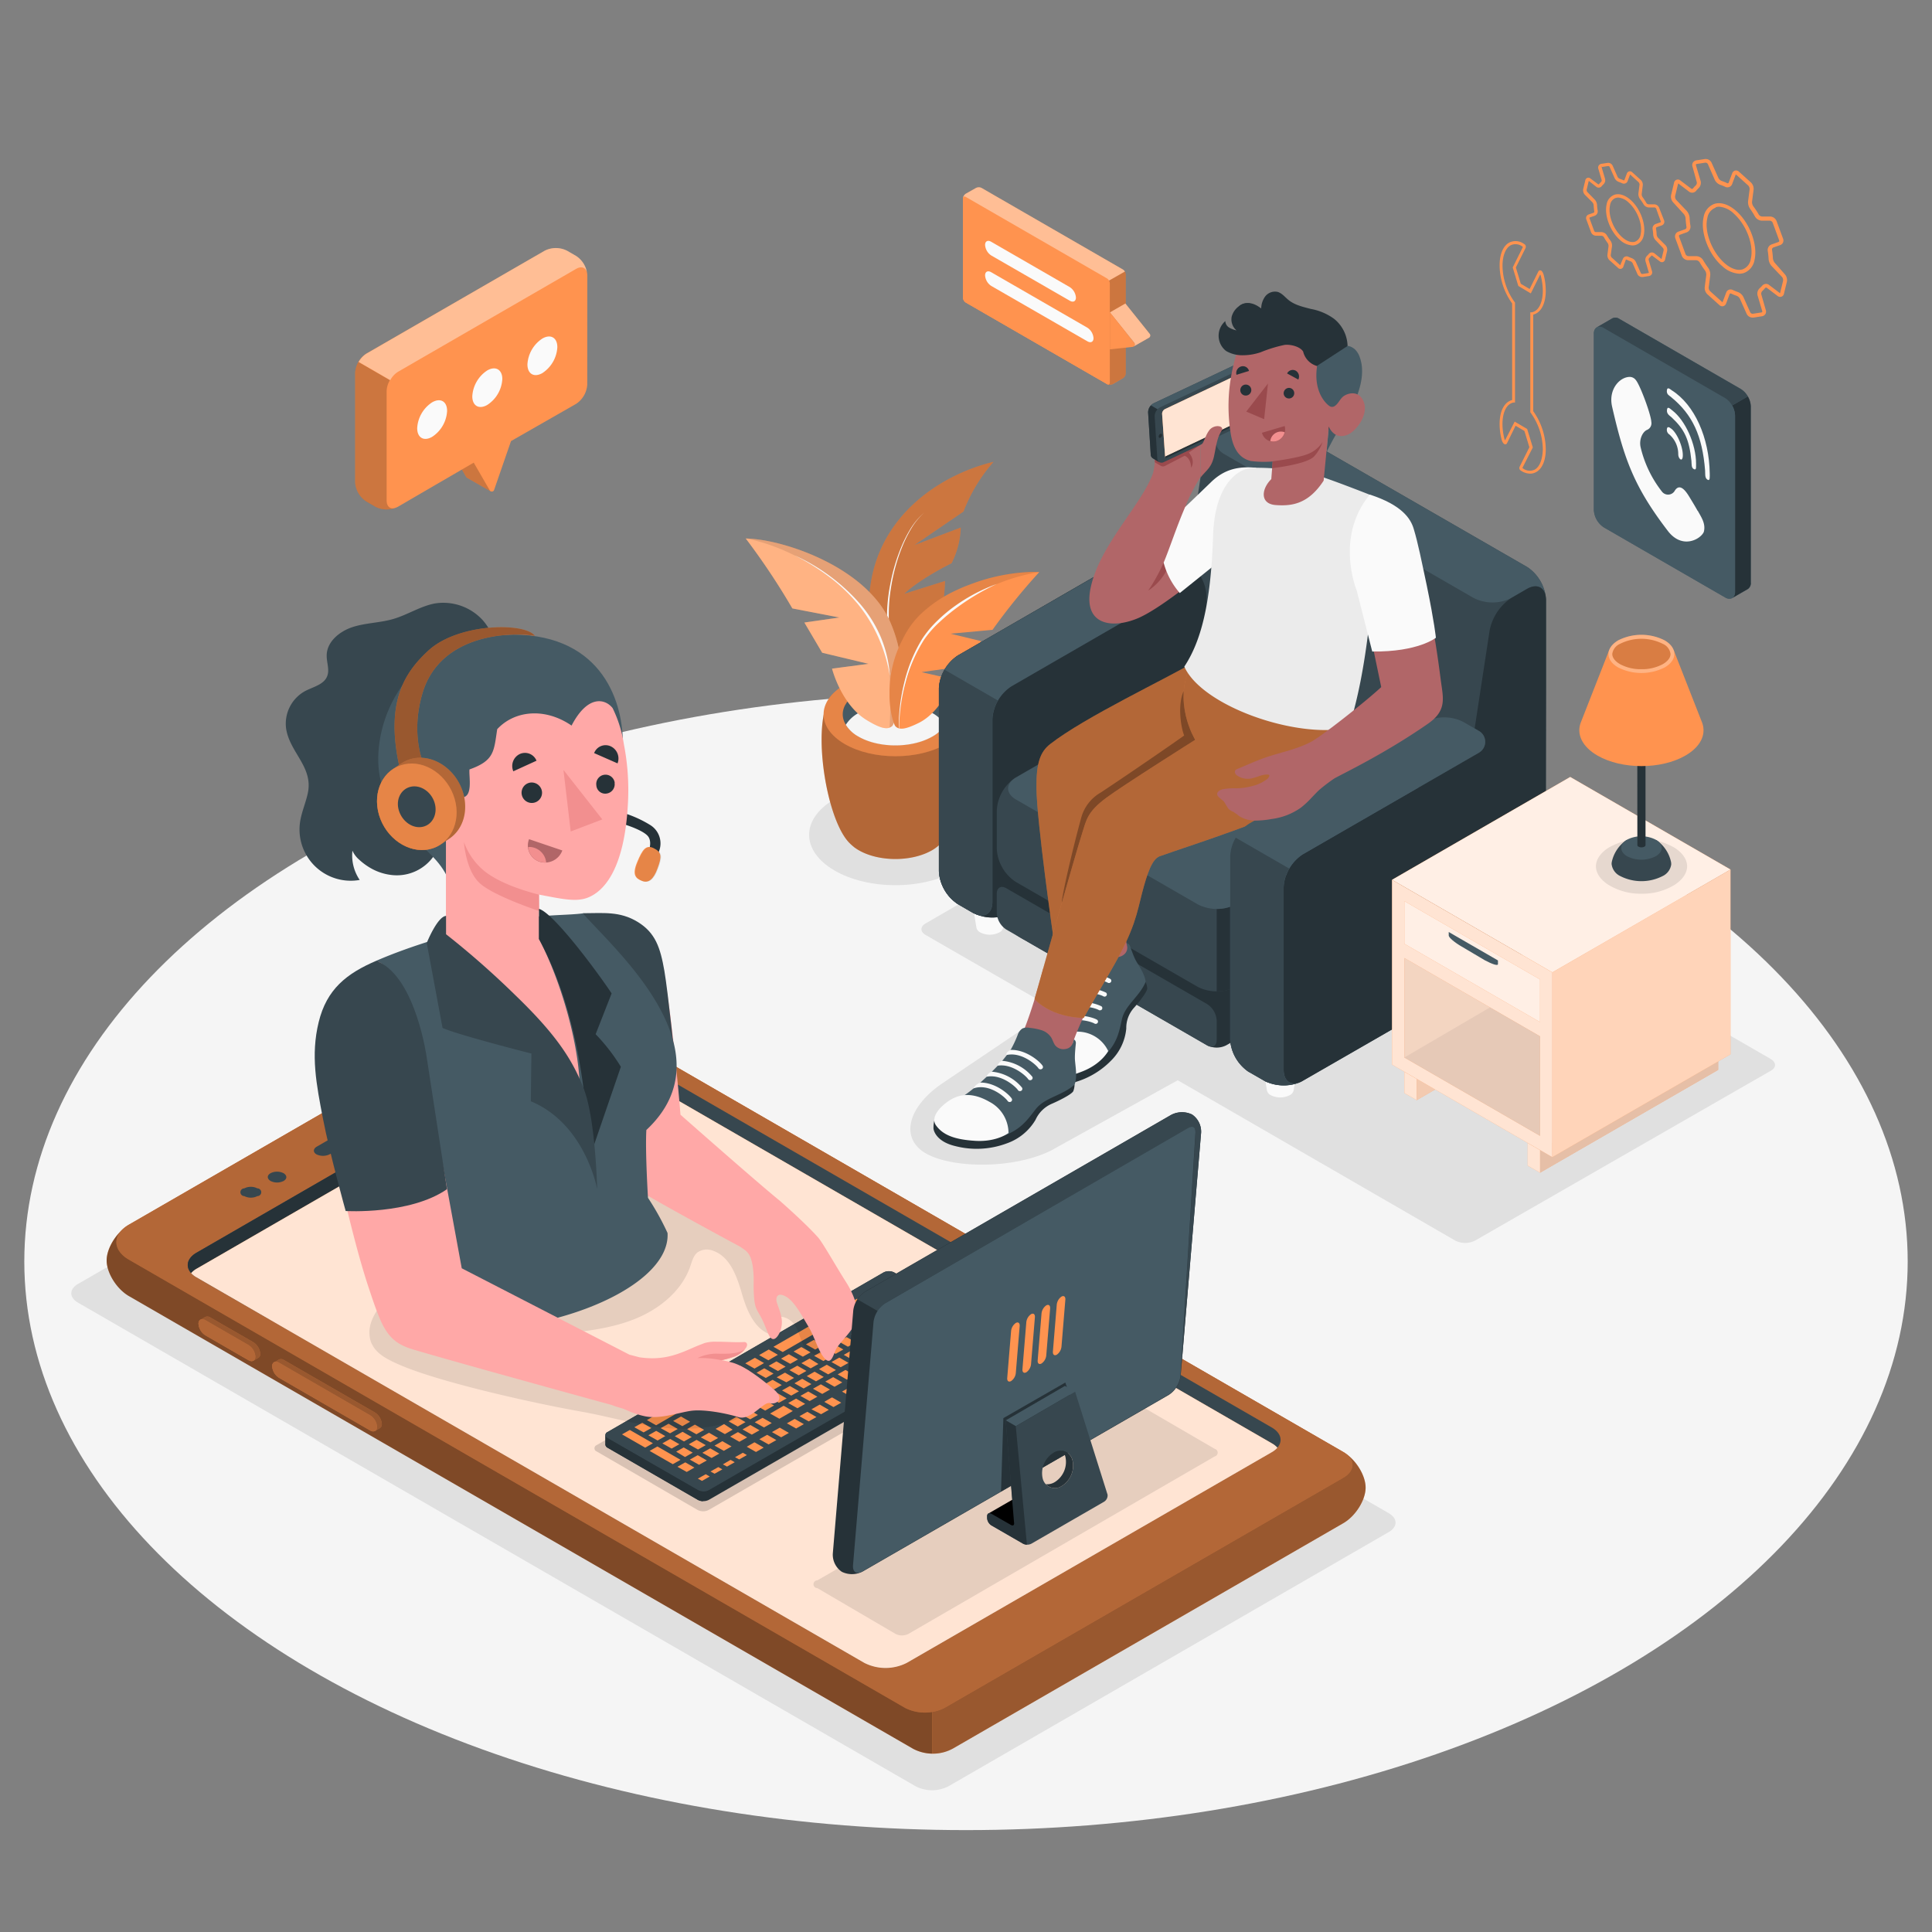 <svg xmlns="http://www.w3.org/2000/svg" viewBox="0 0 500 500"><rect x="0" y="0" width="500" height="500" fill="#808080" stroke="none"/><g id="freepik--Floor--inject-292"><ellipse id="freepik--floor--inject-292" cx="250" cy="326.47" rx="243.71" ry="147.16" style="fill:#f5f5f5"></ellipse></g><g id="freepik--Shadows--inject-292"><path id="freepik--Shadow--inject-292" d="M20.2,337.13,237,462.31a9.32,9.32,0,0,0,8.42,0l114-65.82c2.33-1.35,2.33-3.52,0-4.87L142.64,266.44a9.34,9.34,0,0,0-8.43,0l-114,65.83C17.87,333.61,17.87,335.79,20.2,337.13Z" style="fill:#e0e0e0"></path><path id="freepik--shadow--inject-292" d="M247.51,206.84c8.72,5.09,8.72,13.34,0,18.43s-22.85,5.09-31.57,0-8.72-13.34,0-18.43S238.79,201.75,247.51,206.84Z" style="fill:#e0e0e0"></path><path id="freepik--shadow--inject-292" d="M458.34,274.11,321,194.8a5.44,5.44,0,0,0-5.07-.08L239.52,239c-1.41.82-1.41,2.13,0,2.95L272.58,261,244,280.28c-9.16,6.17-11.13,14.33-4.4,18.21s22.53,4.16,32.43-.74l32.77-18.18,13.72,7.92,58.1,33.58a5.68,5.68,0,0,0,5.11,0l76.62-44C459.71,276.31,459.73,275,458.34,274.11Z" style="fill:#e0e0e0"></path></g><g id="freepik--character-2--inject-292"><g id="freepik--Mobile--inject-292"><g id="freepik--mobile--inject-292"><path d="M347.63,394.21,246.83,452.4a10.82,10.82,0,0,1-10.51.19L33.39,335.42c-3.2-1.84-5.79-6-5.79-9.22s2.59-7.37,5.78-9.22l100.43-58a12.82,12.82,0,0,1,11.57,0L347.63,375.77c3.2,1.85,5.79,6,5.79,9.22S350.83,392.37,347.63,394.21Z" style="fill:#FF934F"></path><path d="M133.81,259,33.38,317c-3.19,1.85-5.79,6-5.78,9.22s2.59,7.38,5.78,9.22L236.32,452.59a11.07,11.07,0,0,0,5,1.25V314.41l-96-55.41A12.82,12.82,0,0,0,133.81,259Z" style="opacity:0.5"></path><path d="M246.83,452.4l100.8-58.19c3.2-1.84,5.79-6,5.79-9.22s-2.59-7.37-5.79-9.22L241.35,314.41V453.84A10.66,10.66,0,0,0,246.83,452.4Z" style="opacity:0.4"></path><path d="M244.44,442a11.33,11.33,0,0,1-10.21,0l-200.87-116c-4.32-2.5-4.32-6.58,0-9.07L133.8,259a12.84,12.84,0,0,1,11.58,0L347.62,375.77c3.19,1.84,3.19,4.85,0,6.68Z" style="fill:#FF934F"></path><path d="M244.44,442a11.33,11.33,0,0,1-10.21,0l-200.87-116c-4.32-2.5-4.32-6.58,0-9.07L133.8,259a12.84,12.84,0,0,1,11.58,0L347.62,375.77c3.19,1.84,3.19,4.85,0,6.68Z" style="opacity:0.3"></path><path d="M234.68,430.35a12.12,12.12,0,0,1-11,0L50.84,330.56c-3-1.75-3-4.6,0-6.35l94.48-54.55a12.26,12.26,0,0,1,11,0l172.84,99.79c3,1.75,3,4.61,0,6.36Z" style="fill:#37474f"></path><path d="M150.49,268.37a11.2,11.2,0,0,0-5.17,1.29L50.84,324.21c-3,1.75-3,4.6,0,6.35l18.73,10.81,80.92-51.67Z" style="fill:#263238"></path><path d="M156.39,273.79a12.24,12.24,0,0,0-11,0L50.9,328.34a5.71,5.71,0,0,0-1.43,1.15,5.48,5.48,0,0,0,1.37,1.07l172.84,99.79a12.12,12.12,0,0,0,11,0l94.49-54.54a5.81,5.81,0,0,0,1.42-1.14,5.51,5.51,0,0,0-1.36-1.09Z" style="fill:#FF934F"></path><path d="M156.39,273.79a12.24,12.24,0,0,0-11,0L50.9,328.34a5.71,5.71,0,0,0-1.43,1.15,5.48,5.48,0,0,0,1.37,1.07l172.84,99.79a12.12,12.12,0,0,0,11,0l94.49-54.54a5.81,5.81,0,0,0,1.42-1.14,5.51,5.51,0,0,0-1.36-1.09Z" style="fill:#fff;opacity:0.75"></path><path d="M85.37,298.7,102.12,289c1-.58,1-1.48.11-2a3.86,3.86,0,0,0-3.5.07L82,296.74c-1,.57-1,1.48-.11,2A3.89,3.89,0,0,0,85.37,298.7Z" style="fill:#37474f"></path><path d="M114.13,282.12a1,1,0,0,0,0-2,3.75,3.75,0,0,0-3.39,0,1,1,0,0,0,0,2A3.75,3.75,0,0,0,114.13,282.12Z" style="fill:#37474f"></path><path d="M120.92,278.19a1,1,0,0,0,0-1.95,3.71,3.71,0,0,0-3.4,0,1,1,0,0,0,0,1.95A3.71,3.71,0,0,0,120.92,278.19Z" style="fill:#37474f"></path><path d="M66.61,309.55a1,1,0,0,0,0-2,3.75,3.75,0,0,0-3.39,0,1,1,0,0,0,0,2A3.75,3.75,0,0,0,66.61,309.55Z" style="fill:#37474f"></path><path d="M73.4,305.63c.94-.55.94-1.42,0-2a3.75,3.75,0,0,0-3.39,0c-.94.54-.94,1.41,0,2A3.75,3.75,0,0,0,73.4,305.63Z" style="fill:#37474f"></path><path d="M97,365.54a3.86,3.86,0,0,1,1.81,3,1.14,1.14,0,0,1-.5,1.06c-.22.12-1,.61-1.27.73a1.29,1.29,0,0,1-1.3-.15L72.25,356.6a3.88,3.88,0,0,1-1.81-3,1.15,1.15,0,0,1,.45-1l1.31-.76a1.34,1.34,0,0,1,1.31.15Z" style="fill:#FF934F"></path><path d="M97,365.54a3.86,3.86,0,0,1,1.81,3,1.14,1.14,0,0,1-.5,1.06c-.22.12-1,.61-1.27.73a1.29,1.29,0,0,1-1.3-.15L72.25,356.6a3.88,3.88,0,0,1-1.81-3,1.15,1.15,0,0,1,.45-1l1.31-.76a1.34,1.34,0,0,1,1.31.15Z" style="opacity:0.4"></path><path d="M95.78,366.27,72.25,352.68c-1-.58-1.81-.17-1.81.91a3.88,3.88,0,0,0,1.81,3l23.53,13.58c1,.58,1.81.17,1.81-.91A3.86,3.86,0,0,0,95.78,366.27Z" style="fill:#FF934F"></path><path d="M95.78,366.27,72.25,352.68c-1-.58-1.81-.17-1.81.91a3.88,3.88,0,0,0,1.81,3l23.53,13.58c1,.58,1.81.17,1.81-.91A3.86,3.86,0,0,0,95.78,366.27Z" style="opacity:0.3"></path><path d="M65.54,347.35a3.88,3.88,0,0,1,1.81,3,1.12,1.12,0,0,1-.5,1.06l-1.27.74a1.34,1.34,0,0,1-1.3-.15l-11.1-6.41a3.88,3.88,0,0,1-1.81-3,1.16,1.16,0,0,1,.46-1c.23-.14,1.08-.64,1.31-.76a1.33,1.33,0,0,1,1.31.14Z" style="fill:#FF934F"></path><path d="M65.54,347.35a3.88,3.88,0,0,1,1.81,3,1.12,1.12,0,0,1-.5,1.06l-1.27.74a1.34,1.34,0,0,1-1.3-.15l-11.1-6.41a3.88,3.88,0,0,1-1.81-3,1.16,1.16,0,0,1,.46-1c.23-.14,1.08-.64,1.31-.76a1.33,1.33,0,0,1,1.31.14Z" style="opacity:0.4"></path><path d="M64.28,348.08l-11.1-6.41c-1-.57-1.81-.16-1.81.92a3.88,3.88,0,0,0,1.81,3L64.28,352c1,.57,1.81.16,1.81-.92A3.86,3.86,0,0,0,64.28,348.08Z" style="fill:#FF934F"></path><path d="M64.28,348.08l-11.1-6.41c-1-.57-1.81-.16-1.81.92a3.88,3.88,0,0,0,1.81,3L64.28,352c1,.57,1.81.16,1.81-.92A3.86,3.86,0,0,0,64.28,348.08Z" style="opacity:0.3"></path></g></g><g id="freepik--Keyboard--inject-292"><path id="freepik--shadow--inject-292" d="M154.4,375.62l26.15,15.16a3.12,3.12,0,0,0,2.85,0l75.06-43.27a.87.87,0,0,0,0-1.65L232.31,330.7a3.15,3.15,0,0,0-2.85,0L154.4,374A.87.87,0,0,0,154.4,375.62Z" style="opacity:0.15"></path><g id="freepik--keyboard--inject-292"><path d="M255.4,343.63a1,1,0,0,0-.58-.81l-23.39-13.5a3.05,3.05,0,0,0-2.79,0L157.25,370.6a1,1,0,0,0-.58.81v2.45a1,1,0,0,0,.58.81l23.39,13.5a3.11,3.11,0,0,0,2.79,0L254.82,347a1,1,0,0,0,.58-.8Z" style="fill:#263238"></path><path d="M180.64,385.65l-23.39-13.44a.85.85,0,0,1,0-1.61l71.39-41.28a3.05,3.05,0,0,1,2.79,0l23.39,13.5a.85.85,0,0,1,0,1.61l-71.39,41.22A3.05,3.05,0,0,1,180.64,385.65Z" style="fill:#37474f"></path><path d="M181.94,386v2.51a2.82,2.82,0,0,1-1.31-.32l-23.37-13.5a1,1,0,0,1-.58-.81V371.4a1,1,0,0,0,.58.81l23.37,13.45A3,3,0,0,0,181.94,386Z" style="fill:#263238"></path><path d="M229.86,331.45h0l2.32,1.33-3.14,1.82-2.4-1.35,3.14-1.81Zm3.63,2.09h0l2.31,1.34-2.46,1.42L231,335l2.47-1.43Zm-8,.44h.05l2.32,1.34-2.47,1.42L223,335.41l2.46-1.43Zm11.64,1.65h0l2.32,1.34-4,2.3-2.39-1.34,4-2.3Zm-7.34.05h0l2.32,1.34-2,1.13-2.39-1.34,2-1.13Zm-8,.45h.05l2.32,1.33-2.47,1.43-2.39-1.35,2.46-1.42Zm4.8,1.41h.06l2.31,1.33L227,340l-2.39-1.34,2-1.13Zm14.18.19h0l2.31,1.33L240,340.89l-2.39-1.35,3.14-1.81Zm-22.69.54h0l2.31,1.34-17.82,10.29-2.4-1.35L218,338.27Zm13.83.38h.05l2.32,1.34-2,1.13-2.4-1.34,2-1.13Zm-8.52.74h0l2.32,1.33-2,1.13-2.4-1.34,2-1.13Zm21,.43h0l2.32,1.34-2,1.13-2.4-1.35,2-1.13Zm-8,.44h.05l2.31,1.34-2,1.13-2.39-1.35,2-1.13Zm-7.68.25h.05l2.32,1.33-2,1.13-2.4-1.34,2-1.13Zm-8.52.73h0l2.32,1.34-2,1.13-2.4-1.35,2-1.13Zm21,.43h.06l2.31,1.34-2,1.13-2.39-1.35,2-1.13Zm-8,.44h.05l2.32,1.34-2,1.13-2.4-1.35,2-1.13Zm-7.68.25h.06l2.31,1.33-2,1.13-2.39-1.34,2-1.13Zm23.3,0h.05l2.32,1.33-2.47,1.43-2.39-1.35,2.46-1.42Zm-31.82.73H217l2.31,1.34-2,1.13L215,344.22l1.95-1.13Zm21,.43H238l2.31,1.34-2,1.13L236,344.65l2-1.13Zm-8,.44h0l2.32,1.34-2,1.13L228,345.1l2-1.13Zm-7.67.25h.05l2.31,1.34-2,1.13-2.39-1.35,2-1.13Zm-8.52.73h0l2.31,1.34-2,1.13-2.39-1.35,2-1.13Zm29.91.37h0l2.32,1.33-2,1.14-2.4-1.35,2-1.13Zm-8.91.06h0l2.32,1.34-2,1.13-2.4-1.34,2-1.13Zm-8,.44h.06l2.31,1.34-2,1.13L224.74,347l2-1.13Zm-7.67.25h0l2.32,1.34-2,1.13-2.4-1.35,2-1.13Zm-8.52.73h.05l2.32,1.34-2,1.13-2.4-1.34,2-1.13Zm29.91.37h.06l2.31,1.34-2,1.13-2.39-1.35,1.95-1.13Zm-8.91.06h.05l2.32,1.34-2,1.13-2.4-1.34,2-1.13Zm-8,.45h0l2.32,1.33-2,1.13-2.4-1.34,2-1.13Zm-7.68.24h0l2.32,1.34-2,1.13L213.86,349l1.95-1.13Zm-8.52.74s.05,0,.05,0l2.32,1.33-2,1.13-2.39-1.34,1.95-1.13Zm29.92.36h0l2.31,1.34-2,1.13-2.39-1.35,2-1.13Zm-8.92.07h.06l2.31,1.33-2,1.13-2.39-1.34,2-1.13Zm-29.35.2H199l2.32,1.34-2.47,1.42-2.39-1.34,2.46-1.43Zm21.34.24h.05l2.32,1.33-2,1.14-2.4-1.35,2-1.13Zm-7.67.24h.05l2.31,1.34-2,1.13-2.39-1.34,2-1.13Zm-8.52.74h0l2.31,1.33-2,1.13-2.39-1.34,2-1.13Zm29.91.36h.05l2.32,1.34-2,1.13L232,352l2-1.13Zm-8.91.07h0l2.32,1.33-2,1.14-2.39-1.35,2-1.13Zm-8,.44h.06l2.31,1.34-2,1.13-2.39-1.35,2-1.13Zm-21.84.06h.05l2.32,1.33-2.47,1.43-2.39-1.35,2.46-1.42Zm14.17.18s0,0,0,0L211.8,353l-2,1.13-2.4-1.34,2-1.13Zm-8.52.74H201l2.32,1.34-2,1.13-2.4-1.35,2-1.13Zm21,.43H222l2.32,1.34-2,1.13-2.4-1.35,2-1.13Zm-8,.44h0l2.32,1.34-2,1.13-2.39-1.35,2-1.13Zm-7.68.25h.05l2.32,1.33-2,1.13-2.4-1.34,2-1.13Zm23.21,0h0l2.31,1.34-2,1.13-2.39-1.35,2-1.13Zm-37.88.05h0l2.31,1.34-2.46,1.42-2.4-1.35,2.47-1.42Zm6.15.63h.05l2.32,1.34-2,1.13-2.39-1.35,1.95-1.13Zm21,.43h.06l2.31,1.34-2,1.13-2.39-1.35,1.95-1.13Zm-8,.44h.05l2.32,1.34-2,1.13-2.4-1.35,2-1.13Zm-7.68.25h.06l2.31,1.34-2,1.13L201,356.45l2-1.13Zm23.21.05h.05l2.32,1.34-2,1.13-2.4-1.35,2-1.13Zm-38.39.34h0l2.32,1.34-3.14,1.81-2.4-1.34,3.14-1.81Zm6.66.34h.06l2.31,1.34L190.68,361l-2.39-1.35,6.18-3.57Zm21,.43h.05l2.31,1.34-2,1.13-2.39-1.35,2-1.12Zm-8,.44h.06l2.31,1.34-2,1.13-2.39-1.34,1.95-1.13Zm-7.67.25h.05l2.32,1.34-2,1.13-2.4-1.35,2-1.13Zm23.2.05h.05l2.32,1.34-2,1.13L221,358.36l1.95-1.13Zm-10.72,1.11h.05l2.32,1.34-2,1.13-2.4-1.34,2-1.13Zm-29.52.31h0l2.32,1.33-2,1.13-2.4-1.34,2-1.13Zm21.51.14h.05l2.31,1.33-2,1.13-2.39-1.34,2-1.13Zm-7.68.24h.05l2.32,1.34-1.79,1a.38.38,0,0,0-.2.33.38.38,0,0,0,.21.34l3,1.75-2.3,1.33-6-3.44,4.66-2.69Zm23.21.05h.05l2.31,1.34-2,1.13-2.39-1.34,2-1.13Zm-10.73,1.12h0l2.32,1.33-2,1.13-2.39-1.34,2-1.13Zm-29.52.3h.05l2.32,1.33L180,363l-2.39-1.35,1.95-1.13Zm21.51.14h.05l2.32,1.33-2,1.13-2.4-1.34,2-1.13Zm14.13,1.1h.06l2.31,1.34-2,1.13-2.39-1.35,1.95-1.13Zm-9.32.31h.05l2.31,1.33-2,1.14-2.39-1.35,2-1.13Zm-29.53.3h.06l2.31,1.34-2,1.13-2.39-1.35,2-1.13Zm6.84.24h.05l2.31,1.34-2,1.13-2.39-1.35,2-1.13Zm28.81,1h.05l2.31,1.34-2,1.13L210,364.72l2-1.13Zm-9.33.31h.05l2.32,1.33-3.48,2-2.4-1.34,3.48-2Zm-30.2.69h.05l2.32,1.34-5.17,3-2.39-1.35,5.16-3Zm21.17.33h.06l2.31,1.34-2,1.13-2.39-1.34,2-1.13Zm15.15.53h.05l2.32,1.34-2,1.13-2.4-1.34,2-1.13Zm-32.69,1.23h.05l2.31,1.34-2,1.13-2.39-1.34,2-1.13Zm14.34.1h.05l2.31,1.33-2,1.13-2.39-1.34,2-1.13Zm6.83.24h0l2.32,1.33-2,1.14-2.4-1.35,2-1.13Zm8.31.28h0l2.32,1.33-2,1.13-2.39-1.34,2-1.13Zm-39.52,1h.05l2.32,1.34-2,1.13-2.4-1.34,2-1.13Zm6.83.25s.05,0,.05,0l2.32,1.33-2,1.13-2.4-1.34,2-1.13Zm14.34.09h.05L189.6,370l-2,1.14-2.4-1.35,2-1.13Zm-7.51.15h.05l2.32,1.33-2,1.13-2.39-1.34,1.95-1.13Zm14.34.09h.05l2.32,1.34-2,1.13-2.4-1.35,2-1.13Zm7.61.69h.05l2.31,1.33-2,1.14-2.39-1.35,2-1.13Zm-38.82.59h.05l5.94,3.42-2,1.14-6-3.44,2-1.13Zm6.83.24h.06l2.31,1.33-2,1.14-2.39-1.35,2-1.13Zm6.83.24h.06l2.31,1.33-2,1.14-2.39-1.35,2-1.13Zm14.34.09h.06l2.31,1.34-2,1.13-2.39-1.35,1.95-1.13Zm-7.5.15h.05l2.31,1.34-2,1.13L181.36,372l2-1.13Zm15.11.54h0l2.32,1.34-2,1.13-2.4-1.35,2-1.13Zm-25.15,1.07h.05l2.32,1.34-2,1.13-2.4-1.35,2-1.13Zm6.83.24h.05l2.32,1.34-2,1.13-2.4-1.35,2-1.13ZM187,373H187l2.32,1.34-2,1.13-2.4-1.35,2-1.13Zm8.28.3h.05l2.32,1.34-2,1.13-2.39-1.35,1.95-1.13Zm-25.15,1.07h.05l5.94,3.43-2,1.13-6-3.44,2-1.13Zm6.83.24h0l2.32,1.34-2,1.13L175,375.69l2-1.12Zm6.83.24h.05l2.32,1.34-2,1.13-2.39-1.34,2-1.13ZM192.3,376h0l1,.57-2,1.13-1.08-.58,2-1.13Zm-11.74.62h.05l2.31,1.34-2,1.13-2.39-1.34,2-1.13Zm8.53,1.23h.06l1,.57-2,1.13-1.07-.58,1.94-1.13Zm-11.74.63h.05l2.32,1.33-2,1.13-2.4-1.34,2-1.13Zm8.54,1.22h.05l1,.57-2,1.13-1.07-.58,2-1.12Zm-3.21,1.85h0l1,.57-2,1.13-1.08-.58,2-1.12Z" style="fill:#FF934F"></path></g></g><g id="freepik--Character--inject-292"><path id="freepik--shadow--inject-292" d="M96,347.28c1.08,2.73,3.41,4.15,6.86,5.69,10.1,4.55,34.31,10,47.9,12.42,7.91,1.41,16,4,24.08,4.35,7.23.29,14.73-1,20.73-5.08a4.5,4.5,0,0,0,1.94-2.11,3.41,3.41,0,0,0-1.69-3.75,10.19,10.19,0,0,0-4.27-1.13,174.21,174.21,0,0,1-46.81-12.41c6.71-.71,13.53-1.44,19.77-4s12-7.23,14.16-13.61c.44-1.28.8-2.7,1.86-3.55a4.3,4.3,0,0,1,4.08-.38c4.39,1.57,6.13,6.71,7.43,11.19s3.46,9.59,8,10.62c-1.65-1-1-3.86.74-4.55s3.87.39,4.93,2,1.33,3.44,2.21,5.07,2.77,3,4.48,2.33a4.23,4.23,0,0,0,2-2.14c2.42-4.73,2-10.56-.14-15.43s-5.73-8.95-9.57-12.62c-5.35-5.11-11.37-9.7-18.3-12.3-14.5-5.45-30.81-1.48-45.18,4.32a187.77,187.77,0,0,0-31.09,16.05,52.11,52.11,0,0,0-10.24,8c-2.19,2.34-4.49,5.66-4.26,9A6.82,6.82,0,0,0,96,347.28Z" style="opacity:0.1"></path><g id="freepik--character--inject-292"><g id="freepik--Arm--inject-292"><path d="M218.9,331.71c-2.12-3.28-5.92-10-7.11-11.38-3.25-3.7-9.95-9.55-9.95-9.55-6.32-5.15-25.73-22.29-25.73-22.29s-3-38-6.36-44.08c-3.88-7.08-11.26-7.37-18.9-7.83,0,0-2,8.25-2.78,15,0,0,6.87,42.62,7.69,46.58s2.83,5.7,6.92,8.33c6.25,4,28.86,16.15,28.86,16.15l1.11.77a4.44,4.44,0,0,1,1.64,2.18,12.86,12.86,0,0,1,.59,2.7c.36,3.15,0,4,.27,7.44s1,3.33,2.35,6.28c1.21,2.73,1.57,4.44,2.57,4.54s2.28-2.12,2.28-4.37-1.37-4.73-1.42-5.68.45-2.13,2.59-.87,4.14,5.09,5.73,7.74,2.44,6.15,4.05,8.06,2.21-.21,2.95-2,4.35-4.71,5.3-7.57S221,335,218.9,331.71Z" style="fill:#ffa8a7"></path><path d="M150.85,236.34c5.26,0,9.53-.58,14.16,2.24s5.88,6.68,6.93,12.68c.95,5.46,2.88,24.26,2.88,24.26s-13.36,7.37-25,2.67Z" style="fill:#37474f"></path><path d="M206.75,339.19h0l0,0Z" style="fill:#FF934F"></path></g><path d="M161.91,210.56a29.68,29.68,0,0,1,6.34,2.94,5.59,5.59,0,0,1,1.93,7.58l-2.41-.48s1.24-2.83-.21-4.34-5.69-2.82-5.69-2.82Z" style="fill:#263238"></path><path d="M169.18,219.51c-2-.95-2.9.27-4.28,3.59s-.43,4.23,1.25,4.89,3-.45,4-3.2C171.31,221.7,171.28,220.54,169.18,219.51Z" style="fill:#FF934F"></path><path d="M169.34,219.54c-2-.95-2.9.27-4.28,3.59s-.43,4.23,1.25,4.89,3-.45,4-3.2C171.48,221.73,171.45,220.57,169.34,219.54Z" style="opacity:0.1"></path><path id="freepik--Chest--inject-292" d="M129.15,238.76c-11,2.47-22.82,6-31.68,9.85,0,0-.71,37.91,5.43,56s4.37,38.7,4.37,38.7c30,4.85,66.39-9.09,65.49-24.21A67,67,0,0,0,167.7,310s-.75-12.15-.42-17.56c22-20.59-8.55-47-16.43-56.06C146.05,237,139,236.55,129.15,238.76Z" style="fill:#455a64"></path><path d="M127.34,183.05c-1.42,2.55-.83,5.56-.25,8.26.45,2.06,1.68,4.61,1.16,6.7a13.55,13.55,0,0,1-5,7.18,14.68,14.68,0,0,1-1.89,1.34c-.57.31-1.23.45-1.81.77a8.11,8.11,0,0,0-2.95,3,22.62,22.62,0,0,0-2.14,5.68,19.81,19.81,0,0,1-2.25,5.63,11.64,11.64,0,0,1-10.34,4.89,14,14,0,0,1-6.23-2,16.51,16.51,0,0,1-2.67-2,6.77,6.77,0,0,1-1.76-2.34,11.28,11.28,0,0,0,1.88,7.57,13.26,13.26,0,0,1-15.45-14.87c.36-2.56,1.45-5,2-7.49,1.52-6.8-4.58-10.52-5.58-16.72a9.61,9.61,0,0,1,4.9-9.8c2.09-1.1,4.84-1.65,5.71-3.84.67-1.68-.15-3.55-.12-5.36,0-3.58,3.38-6.31,6.78-7.39s7.09-1.07,10.52-2.09c3.66-1.08,7-3.31,10.72-4a13.82,13.82,0,0,1,12.2,4.16c1.41,1.5,2.18,3.25,3.43,4.8s3.16,2.35,4.08,4.17a8.41,8.41,0,0,1,.26,7.74C131.29,179.43,128.64,180.74,127.34,183.05Z" style="fill:#37474f"></path><path d="M161.17,191.13c-.42-11.9-7.33-28.88-32.9-26.71-24.92,2.12-32.25,24.35-30,36.42,3.17,16.66,15.29,17.73,18.44,28.62Z" style="fill:#455a64"></path><path d="M105.44,200.23a6,6,0,0,1,6.26-2.08,6.18,6.18,0,0,1,3.08,2c1.15,1.27,1.13,3,1.94,4.45a3.29,3.29,0,0,0,2.44,1.77c3.43.31,2.15-5.26,2.34-7.24,6.48-2.3,6.3-4.7,7.18-10.42,4.54-4.9,12.42-5.62,19.24-.93,4.16-8,8.67-7,10.62-4.53a32,32,0,0,1,2.91,9.31,61.93,61.93,0,0,1,1.09,14.69c-.84,19.11-7.14,23.7-10.28,25s-7,.36-12.77-.73V243c6,11.45,10.79,28.78,10.56,40.1-9.23-17.48-23.68-26.83-30.51-33.18a26.13,26.13,0,0,1-4.13-4.76V215s-2.52,2.69-6.52-.49C103.54,210.23,101.9,204.23,105.44,200.23Z" style="fill:#ffa8a7"></path><path d="M139.49,231.54c-5-1.3-10.35-3.19-14-6a17.28,17.28,0,0,1-5.42-7.61s.43,7.37,4.14,10.69,15.32,7.15,15.32,7.15Z" style="fill:#f28f8f"></path><path d="M140.27,204.9a2.65,2.65,0,1,1-3-2.37A2.7,2.7,0,0,1,140.27,204.9Z" style="fill:#263238"></path><path d="M159.05,202.57a2.43,2.43,0,0,1-2,2.79,2.3,2.3,0,0,1-2.72-2.15,2.4,2.4,0,1,1,4.76-.64Z" style="fill:#263238"></path><polygon points="145.82 199.26 147.7 215.18 155.88 212.06 145.82 199.26" style="fill:#f28f8f"></polygon><path d="M138.85,196.87l-6,2.74a3.44,3.44,0,0,1,1.67-4.47A3.22,3.22,0,0,1,138.85,196.87Z" style="fill:#263238"></path><path d="M136.92,217.18l8.61,2.92a4.77,4.77,0,0,1-5.94,2.9A4.44,4.44,0,0,1,136.92,217.18Z" style="fill:#b16668"></path><path d="M137.13,219.19a4.47,4.47,0,0,1,4.22,4,4.45,4.45,0,0,1-1.76-.22,4.32,4.32,0,0,1-2.9-3.74A3.11,3.11,0,0,1,137.13,219.19Z" style="fill:#f28f8f"></path><path d="M159.82,197.56l-6.06-2.66a3.17,3.17,0,0,1,4.26-1.77A3.48,3.48,0,0,1,159.82,197.56Z" style="fill:#263238"></path><path d="M139.49,235.21c3.86,1.12,15.14,16.38,18.8,21.88l-4.14,10.56a48.76,48.76,0,0,1,6.53,8.43l-8.43,24.55s.76-32.71-12.76-57.6Z" style="fill:#263238"></path><path d="M151.13,281.91c3,7.79,3.42,25.85,3.42,25.85s-3-16.85-17.17-22.75c0-.81.15-12.35.15-12.35s-19-4.82-23-6.63l-4.09-22s2.73-6.82,5-7v4.75a221,221,0,0,1,17.93,15.78C143.73,267.55,148.15,274.12,151.13,281.91Z" style="fill:#37474f"></path><path d="M200.25,359.57c-3.06-2.57-7.49-6.13-11-7a19.87,19.87,0,0,0-2.49-.55,26.69,26.69,0,0,0,3.49-1,6.34,6.34,0,0,0,2.84-2.24c.26-.41.42-1,0-1.32a.84.84,0,0,0-.51-.14c-2.59.13-4.66-.1-7-.08a10.12,10.12,0,0,0-3.16.32c-.94.35-1.88.71-2.8,1.11-4.17,1.84-8,3.5-14.16,2.59l-2.58-.68-43.38-22.35-8.23-44.8s-2-27.78-13.25-34.52c-6,2.28-12.57,7.92-14.35,14-2.1,7.23-1.28,17.5,2.3,33.43,3,13.33,6.13,27,9.52,37.15s4.69,13.74,11.35,15.73c11.17,3.34,51.47,14.39,51.47,14.39a26.48,26.48,0,0,0,2.52.83c1.39.39,2.69,1.35,6,2.07,3.93.86,8.71-.93,12-1.39s9.07.62,12.26,1.62,6.5-4.06,8.09-3.61S203.32,362.15,200.25,359.57Z" style="fill:#ffa8a7"></path><path d="M185.14,350.32a11.75,11.75,0,0,0-4.65,1.15,25.82,25.82,0,0,1,6.23.56,26.69,26.69,0,0,0,3.49-1,6.69,6.69,0,0,0,2.59-1.89C191,350.56,187.4,350.36,185.14,350.32Z" style="fill:#f28f8f"></path><path d="M97.47,248.61c-7.77,3.32-12.92,7.38-15,15.93s-.61,16.06,1.14,25.11,5.85,23.76,5.85,23.76,16.63,1,26.22-5.65l-5.25-34.12S107.66,253.38,98,248.92" style="fill:#37474f"></path><path d="M110.84,168.39c-5.84,5.41-11.44,13.08-7.29,30.83a9.63,9.63,0,0,0-2.41,10c1.6,5.48,6.86,9.09,11.75,8s7.54-6.31,5.94-11.8c-1.21-4.1-5.61-8.07-9.23-7.81,0,0-3.47-7.59-.22-18.35,4.44-14.66,21.53-15.88,29.05-14.69C135.91,161,118.56,161.24,110.84,168.39Z" style="fill:#FF934F"></path><path d="M110.84,168.39c-5.84,5.41-11.44,13.08-7.29,30.83a9.63,9.63,0,0,0-2.41,10c1.6,5.48,6.86,9.09,11.75,8s7.54-6.31,5.94-11.8c-1.21-4.1-5.61-8.07-9.23-7.81,0,0-3.47-7.59-.22-18.35,4.44-14.66,21.53-15.88,29.05-14.69C135.91,161,118.56,161.24,110.84,168.39Z" style="opacity:0.4"></path><path d="M119.87,205.23c-1.78-6.08-7.61-10.07-13-8.93a8.27,8.27,0,0,0-2.35.88c-.61.34-2.45,1.6-2.81,1.84-3.46,2.29-5,7-3.63,11.84,1.78,6.08,7.61,10.07,13,8.93a8.47,8.47,0,0,0,2.8-1.14c.44-.28,2.16-1.43,2.58-1.73C119.77,214.59,121.26,210,119.87,205.23Z" style="fill:#FF934F"></path><path d="M119.87,205.23c-1.78-6.08-7.61-10.07-13-8.93a8.27,8.27,0,0,0-2.35.88c-.61.34-2.45,1.6-2.81,1.84-3.46,2.29-5,7-3.63,11.84,1.78,6.08,7.61,10.07,13,8.93a8.47,8.47,0,0,0,2.8-1.14c.44-.28,2.16-1.43,2.58-1.73C119.77,214.59,121.26,210,119.87,205.23Z" style="opacity:0.3"></path><path d="M117.66,206.71c-1.78-6.07-7.61-10.07-13-8.92s-8.36,7-6.58,13.07,7.61,10.07,13,8.93S119.44,212.79,117.66,206.71Z" style="fill:#FF934F"></path><path d="M117.66,206.71c-1.78-6.07-7.61-10.07-13-8.92s-8.36,7-6.58,13.07,7.61,10.07,13,8.93S119.44,212.79,117.66,206.71Z" style="opacity:0.1"></path><path d="M112.49,207.81c-.84-2.87-3.6-4.75-6.15-4.21s-4,3.3-3.11,6.17,3.6,4.75,6.15,4.21S113.33,210.67,112.49,207.81Z" style="fill:#37474f"></path></g></g><g id="freepik--Monitor--inject-292"><path id="freepik--shadow--inject-292" d="M231.75,422.84,211.53,411a1,1,0,0,1,0-2l79.29-45.78a3.69,3.69,0,0,1,3.36,0l20.2,11.75a1,1,0,0,1,0,1.94L235.1,422.85A3.67,3.67,0,0,1,231.75,422.84Z" style="opacity:0.1"></path><g id="freepik--monitor--inject-292"><path d="M305.54,356.14l5.31-63a5.39,5.39,0,0,0-2.36-4.72,6,6,0,0,0-5.4.1l-79.2,45.73a6.91,6.91,0,0,0-3.06,4.82l-5.3,63a5.35,5.35,0,0,0,2.35,4.72,6,6,0,0,0,5.41-.1L302.49,361A6.87,6.87,0,0,0,305.54,356.14Z" style="fill:#263238"></path><path d="M310.84,293.13l-5.3,63,3.85-62.54c.14-1.77-.5-2.44-2-1.56l-78.23,45.21a6.31,6.31,0,0,0-2,2.05l-5.23-3a6.12,6.12,0,0,1,2-2l79.19-45.73a6.05,6.05,0,0,1,5.42-.1A5.38,5.38,0,0,1,310.84,293.13Z" style="fill:#37474f"></path><path d="M220.76,405.09l5.31-63a6.87,6.87,0,0,1,3.05-4.82L307.35,292c1.54-.89,2.18-.21,2,1.56l-3.85,62.54a6.87,6.87,0,0,1-3.05,4.83l-79.2,45.72C221.75,407.58,220.62,406.87,220.76,405.09Z" style="fill:#455a64"></path><polygon points="259.67 367.01 259.06 385.99 281.06 373.34 275.7 357.8 259.67 367.01" style="fill:#263238"></polygon><polygon points="262.88 369.1 278.24 360.18 275.62 358.67 260.27 367.6 262.88 369.1" style="fill:#455a64"></polygon><path d="M286.64,386.83l-8.4-26.65-15.36,8.93-2.6-1.52L262,388.11l.43,5.9.25,1.26-1.12-.64-5-2.86a.84.84,0,0,0-.75-.1h0a.77.77,0,0,0-.35.73v.45a2.4,2.4,0,0,0,1.08,1.9l0,0,8.22,4.75h0a2.4,2.4,0,0,0,1,.26,2.3,2.3,0,0,0,1.19-.27l18.71-10.8A1.93,1.93,0,0,0,286.64,386.83Zm-11.81-2.28a3.23,3.23,0,0,1-5-2,6.19,6.19,0,0,1,2.75-6.54,3.21,3.21,0,0,1,5,2A6.18,6.18,0,0,1,274.83,384.55Z" style="fill:#37474f"></path><polygon points="255.83 391.68 262.21 388 263.5 396.58 255.83 391.68"></polygon><path d="M262.88,369.11l-2.61-1.51L262.43,394c.14.7-.26,1-.86.62l-5-2.86c-.61-.36-1.1-.06-1.1.64v.44a2.42,2.42,0,0,0,1.06,1.91s0,0,0,0l8.24,4.75h0a2.3,2.3,0,0,0,1,.26Z" style="fill:#263238"></path><path d="M274.83,384.55a3.21,3.21,0,0,1-4.18-.45,3.65,3.65,0,0,0,2.33-.54,6.16,6.16,0,0,0,2.75-6.53,3.82,3.82,0,0,0-.83-1.59,3.26,3.26,0,0,1,2.67,2.57A6.18,6.18,0,0,1,274.83,384.55Z" style="fill:#263238"></path><path d="M261.67,344.45l-1,12.15c-.07.8.37,1.17,1,.82a2.88,2.88,0,0,0,1.22-2.07l1-12.14c.07-.81-.37-1.17-1-.83A2.93,2.93,0,0,0,261.67,344.45Z" style="fill:#FF934F"></path><path d="M265.61,342.18l-1,12.14c-.07.8.37,1.17,1,.83a2.92,2.92,0,0,0,1.22-2.08l1-12.14c.07-.8-.37-1.17-1-.82A2.91,2.91,0,0,0,265.61,342.18Z" style="fill:#FF934F"></path><path d="M269.55,339.9l-1,12.15c-.07.8.37,1.17,1,.82a2.88,2.88,0,0,0,1.22-2.07l1-12.14c.07-.81-.37-1.17-1-.83A2.93,2.93,0,0,0,269.55,339.9Z" style="fill:#FF934F"></path><path d="M273.49,337.63l-1,12.14c-.06.8.37,1.17,1,.83a2.92,2.92,0,0,0,1.22-2.08l1-12.14c.07-.8-.37-1.17-1-.82A2.91,2.91,0,0,0,273.49,337.63Z" style="fill:#FF934F"></path></g></g></g><g id="freepik--Plant--inject-292"><g id="freepik--Pot--inject-292"><g id="freepik--pot--inject-292"><path d="M219.75,218.07c-6.4-6.61-10.17-33.51-3.92-38.76h31.79c6.25,5.24,2.49,32.14-3.91,38.75l-.18.18-.22.22a7.37,7.37,0,0,1-.58.52l-.15.12c-.16.13-.31.25-.48.37a9.75,9.75,0,0,1-.83.54c-5.27,3.07-13.81,3.07-19.08,0h0c-.29-.16-.56-.35-.84-.54s-.3-.23-.45-.35-.13-.09-.19-.15-.38-.33-.56-.5l-.25-.25Z" style="fill:#FF934F"></path><path d="M219.75,218.07c-6.4-6.61-10.17-33.51-3.92-38.76h31.79c6.25,5.24,2.49,32.14-3.91,38.75l-.18.18-.22.22a7.37,7.37,0,0,1-.58.52l-.15.12c-.16.13-.31.25-.48.37a9.75,9.75,0,0,1-.83.54c-5.27,3.07-13.81,3.07-19.08,0h0c-.29-.16-.56-.35-.84-.54s-.3-.23-.45-.35-.13-.09-.19-.15-.38-.33-.56-.5l-.25-.25Z" style="opacity:0.3"></path><path d="M244.86,177.2c7.25,4.24,7.25,11.1,0,15.34s-19,4.23-26.27,0-7.25-11.1,0-15.34S237.61,173,244.86,177.2Z" style="fill:#FF934F"></path><path d="M244.86,177.2c7.25,4.24,7.25,11.1,0,15.34s-19,4.23-26.27,0-7.25-11.1,0-15.34S237.61,173,244.86,177.2Z" style="opacity:0.1"></path><path d="M241.37,179.24c5.33,3.11,5.33,8.15,0,11.26s-14,3.11-19.29,0-5.33-8.15,0-11.26S236.05,176.13,241.37,179.24Z" style="fill:#455a64"></path><path d="M222.08,184.58c5.33-3.11,14-3.11,19.29,0a8.87,8.87,0,0,1,3.19,3,8.78,8.78,0,0,1-3.19,3c-5.32,3.11-14,3.11-19.29,0a8.86,8.86,0,0,1-3.19-3A9,9,0,0,1,222.08,184.58Z" style="fill:#f5f5f5"></path></g><g id="freepik--Plants--inject-292"><path d="M249.35,132.39l-12.71,8.69,12-4.55a21.87,21.87,0,0,1-2.38,9.24s-7.94,3.85-12.25,7.91l10.57-3.32A51.64,51.64,0,0,1,242.87,162c-.91,3.36-4,9.61-5.9,12.84a39.62,39.62,0,0,1-2.91,4.3c-.06.09-.13.17-.2.26-2-1.31-4-2.6-6.12-3.85-1.23-3.12-2.57-10.7-2.82-16.85-.92-23.55,17.69-35.69,32.21-39.18A42.48,42.48,0,0,0,249.35,132.39Z" style="fill:#FF934F"></path><path d="M249.35,132.39l-12.71,8.69,12-4.55a21.87,21.87,0,0,1-2.38,9.24s-7.94,3.85-12.25,7.91l10.57-3.32A51.64,51.64,0,0,1,242.87,162c-.91,3.36-4,9.61-5.9,12.84a39.62,39.62,0,0,1-2.91,4.3c-.06.09-.13.17-.2.26-2-1.31-4-2.6-6.12-3.85-1.23-3.12-2.57-10.7-2.82-16.85-.92-23.55,17.69-35.69,32.21-39.18A42.48,42.48,0,0,0,249.35,132.39Z" style="opacity:0.2"></path><path d="M239.21,132.65a17.59,17.59,0,0,0-3.3,4,34.69,34.69,0,0,0-2.33,4.64,47.93,47.93,0,0,0-2.85,9.95,44,44,0,0,0,1.12,20.47h0a.34.34,0,0,1-.64.2h0a44.47,44.47,0,0,1-.8-20.73,48.13,48.13,0,0,1,3-10,33.79,33.79,0,0,1,2.41-4.62A17.9,17.9,0,0,1,239.21,132.65Z" style="fill:#fafafa"></path><path d="M193,139.36l0,0a181.07,181.07,0,0,1,12.06,18.1l12.18,2.35-9.07,1.3,4.61,7.82,12,2.87-9.45,1.24s2.33,9.26,8.94,13.29c3.65,2.23,5.46,2.61,6.61,1.58.8-.72,1.12-5.12,1.89-9s1-10.29-2.45-18.12a24,24,0,0,0-3.68-5.78C218.05,144.8,201.36,139.5,193,139.36Z" style="fill:#FF934F"></path><path d="M193,139.36l0,0a181.07,181.07,0,0,1,12.06,18.1l12.18,2.35-9.07,1.3,4.61,7.82,12,2.87-9.45,1.24s2.33,9.26,8.94,13.29c3.65,2.23,5.46,2.61,6.61,1.58.8-.72,1.12-5.12,1.89-9s1-10.29-2.45-18.12a24,24,0,0,0-3.68-5.78C218.05,144.8,201.36,139.5,193,139.36Z" style="fill:#fff;opacity:0.3"></path><path d="M227.76,164.79a0,0,0,0,1,0,0v0a36.86,36.86,0,0,1,2.5,10.2h0a109.47,109.47,0,0,1-.06,13.28,2.05,2.05,0,0,0,.69-.39c.8-.72,1.12-5.12,1.89-9s1-10.29-2.45-18.12a24,24,0,0,0-3.68-5.78c-8.61-10.2-25.3-15.5-33.63-15.64,12.72,2.49,26.2,11.41,32.68,21.51A25.69,25.69,0,0,1,227.76,164.79Z" style="opacity:0.1"></path><path d="M205.72,143.76a49.9,49.9,0,0,1,16.66,12.29,33,33,0,0,1,5.57,8.83A31.48,31.48,0,0,1,230.3,175s0,0,0,0,0,0,0,0a40.43,40.43,0,0,0-2.91-9.88,38.38,38.38,0,0,0-5.35-8.76,44.21,44.21,0,0,0-7.49-7.1,58.94,58.94,0,0,0-8.79-5.47s0,0,0,0S205.7,143.76,205.72,143.76Z" style="fill:#fafafa"></path><path d="M269,148.05h0a25.87,25.87,0,0,0-3.08,0A49.21,49.21,0,0,0,254,150.23c-1.44.45-2.88,1-4.3,1.55-.72.29-1.42.6-2.12.93a34.4,34.4,0,0,0-9.4,6.32,21.58,21.58,0,0,0-3.34,4.19l-.37.59h0c-.29.52-.55,1-.81,1.54a29.48,29.48,0,0,0-3.45,14.34c-.07,3.52.9,7.59,1.55,8.29a1.68,1.68,0,0,0,.29.24c1,.7,2.58.41,5.64-1.09,6.15-3,9-11.31,9-11.31l-8.2-1.87,10.75-1.53,4.69-6.5L246,164,256.86,163a161,161,0,0,1,12.08-14.92Z" style="fill:#FF934F"></path><path d="M265.88,148A49.21,49.21,0,0,0,254,150.23c-1.44.45-2.88,1-4.3,1.55-.72.29-1.42.6-2.12.93a34.4,34.4,0,0,0-9.4,6.32,21.58,21.58,0,0,0-3.34,4.19l-.37.59h0c-.29.52-.55,1-.81,1.54a29.48,29.48,0,0,0-3.45,14.34c-.07,3.52.9,7.59,1.55,8.29a1.68,1.68,0,0,0,.29.24,1.76,1.76,0,0,0,.64.28c-.43-5.48,3-19.13,7.37-24.58,4.55-5.67,15-13.67,28.93-15.87h0A25.36,25.36,0,0,0,265.88,148Z" style="opacity:0.1"></path><path d="M232.61,188.51a46.69,46.69,0,0,1,1.45-12,38.82,38.82,0,0,1,4.62-11.19,27.36,27.36,0,0,1,3.91-4.68,38.68,38.68,0,0,1,4.67-3.89A44.79,44.79,0,0,1,258,151.12s0,0,0,0,0,0,0,0a59,59,0,0,0-10.33,6.13,48.25,48.25,0,0,0-4.61,3.83,26.53,26.53,0,0,0-3.92,4.49,38.76,38.76,0,0,0-4.75,11,46.85,46.85,0,0,0-1.7,11.9s0,0,0,0A0,0,0,0,1,232.61,188.51Z" style="fill:#fafafa"></path></g></g></g><g id="freepik--character-1--inject-292"><g id="freepik--character-on-the-couch--inject-292"><g id="freepik--Couch--inject-292"><path d="M326.27,272.3h10.15l-1.63,9.9h0a1.83,1.83,0,0,1-1,1.23,5.44,5.44,0,0,1-4.91,0,1.85,1.85,0,0,1-1-1.23h0Z" style="fill:#fafafa"></path><path d="M382,242.44h10.15l-1.62,9.9h0a1.86,1.86,0,0,1-1,1.22,5.44,5.44,0,0,1-4.91,0,1.84,1.84,0,0,1-1-1.22h0Z" style="fill:#fafafa"></path><path d="M251.08,230.19h10.15l-1.62,9.9h0a1.79,1.79,0,0,1-1,1.22,5.38,5.38,0,0,1-4.91,0,1.79,1.79,0,0,1-1-1.22h0Z" style="fill:#fafafa"></path><path d="M302.71,200.16h10.15l-1.62,9.9h0a1.81,1.81,0,0,1-1,1.22,5.44,5.44,0,0,1-4.91,0,1.81,1.81,0,0,1-1-1.22h0Z" style="fill:#fafafa"></path><path d="M243,178.16v47.28A10.93,10.93,0,0,0,247.9,234l4,2.32.07,0a11.12,11.12,0,0,0,6.15,1.05l60.25,31.88a11,11,0,0,0,4.86,8.18l.05,0,4,2.3a2.24,2.24,0,0,0,.37.2l.21.1.06,0a11.16,11.16,0,0,0,7.63.35,8,8,0,0,0,.86-.31.75.75,0,0,1,.13-.06,4.51,4.51,0,0,0,.58-.3l58-33.38a10.92,10.92,0,0,0,4.92-8.52l.08-59.85V155.25a11,11,0,0,0-4.92-8.53l-64.84-37.36a10.17,10.17,0,0,0-9.5.16l-4,2.31a13.09,13.09,0,0,0-5.67,8.48l-3.86,25.33-3.57-2.06a10.68,10.68,0,0,0-10.71,0L247.9,169.64A10.93,10.93,0,0,0,243,178.16Z" style="fill:#37474f"></path><path d="M316.85,111.83l4-2.31a10.17,10.17,0,0,1,9.5-.16l64.83,37.36c.29.17.6.39.51.32a11.24,11.24,0,0,1,4.36,7.38c-.36-2.52-2.41-3.43-4.86-2l-4,2.32a10.87,10.87,0,0,1-9.84,0l-64.49-37.2C314.13,116,314.13,113.4,316.85,111.83Z" style="fill:#455a64"></path><path d="M243,178.16v47.28A10.93,10.93,0,0,0,247.9,234l4,2.32.07,0a10.56,10.56,0,0,0,5.77,1.09,9.75,9.75,0,0,0,4-1.13L307.32,210a10.93,10.93,0,0,0,4.92-8.53V154.17a10.91,10.91,0,0,0-4.92-8.53l-3.57-2.06a10.68,10.68,0,0,0-10.71,0L247.9,169.64A10.93,10.93,0,0,0,243,178.16Z" style="fill:#263238"></path><path d="M303.74,143.58l3.58,2.06c2.71,1.56,2.71,4.12,0,5.68l-45.56,26.31a10.92,10.92,0,0,0-4.93,8.53v47.27c0,3.13-2.22,4.41-4.93,2.85l-4-2.32a10.93,10.93,0,0,1-4.92-8.52V178.16a11,11,0,0,1,4.92-8.53l45.14-26A10.66,10.66,0,0,1,303.74,143.58Z" style="fill:#455a64"></path><path d="M256.83,186.16v47.27c0,3.13-2.22,4.41-4.93,2.85l-4-2.32a10.93,10.93,0,0,1-4.92-8.52V178.16a10.1,10.1,0,0,1,1.45-4.85l13.85,8A10.07,10.07,0,0,0,256.83,186.16Z" style="fill:#37474f"></path><path d="M258.88,237.41a11.67,11.67,0,0,0,1.8,2.7,20.92,20.92,0,0,0,4.63,3.24c17.31,10,29.8,17.18,47.11,27.18a5.46,5.46,0,0,0,4.92,0l16-9.25,32-18.48a9.25,9.25,0,0,0,0-16.35L347.2,216l-13.85-8-15.05-8.66a10.87,10.87,0,0,0-9.85,0L262.9,225.62a10.56,10.56,0,0,0-4.93,8.17A8.72,8.72,0,0,0,258.88,237.41Z" style="fill:#263238"></path><path d="M312.42,259.87l-52-30c-1.35-.78-2.46-.14-2.46,1.43v5a5.48,5.48,0,0,0,2.46,4.26l52,30c1.36.78,2.46.14,2.46-1.42v-5A5.42,5.42,0,0,0,312.42,259.87Z" style="fill:#37474f"></path><path d="M318.3,174.93l47.07,27.14a10.88,10.88,0,0,1,4.92,8.53v10a10.9,10.9,0,0,1-4.92,8.52L319.8,255.39a10.87,10.87,0,0,1-9.84,0l-47.07-27.15a10.9,10.9,0,0,1-4.92-8.52v-10a10.91,10.91,0,0,1,4.92-8.53l45.57-26.3A10.87,10.87,0,0,1,318.3,174.93Z" style="fill:#37474f"></path><path d="M314.88,235.23v21.34a10,10,0,0,0,4.92-1.19l45.57-26.3a10.9,10.9,0,0,0,4.92-8.52v-10a11,11,0,0,0-4.42-8.21c2.2,1.58,2,3.9-.5,5.37l-45.57,26.3A10,10,0,0,1,314.88,235.23Z" style="fill:#263238"></path><path d="M310,234.06l-47.07-27.15c-2.71-1.57-2.71-4.11,0-5.68l45.57-26.3a10.87,10.87,0,0,1,9.84,0l47.07,27.14c2.72,1.57,2.72,4.12,0,5.69l-45.57,26.3A10.87,10.87,0,0,1,310,234.06Z" style="fill:#455a64"></path></g><g id="freepik--character--inject-292"><path d="M276.35,236.65s3.8,12.16,3.66,16.82c-.16,4.86.88,6.56-.39,11.75-.27,1.13-1.07,3.37-1.29,4.29a1.37,1.37,0,0,0,1.09,1.82c2.06.61,5.88-3,7.9-7.19a128.44,128.44,0,0,0,5.43-14.76,6.67,6.67,0,0,0-.38-3.44,10,10,0,0,0-.82-1.84c-.52-2.16-.51-6.19-.86-9Z" style="fill:#b16668"></path><path d="M296.48,254.13a5,5,0,0,1,.43,1.63c0,1-2.48,4-3.43,5.05a7.77,7.77,0,0,0-2,5.36,13.41,13.41,0,0,1-3.95,8.33,21.32,21.32,0,0,1-11.13,6c-5.22,1.14-6.8-1.56-6.8-1.56s-1.38-2.59-.34-3.52S296.48,254.13,296.48,254.13Z" style="fill:#263238"></path><path d="M291.55,244.1c.16,0,.43,0,.79.51.14.19.87,2.56,1.54,3.83s2.5,3.72,2.6,5.69c-1.5,3.67-5.26,6-6.09,9.52s-1.25,7.65-7.09,11.55-11.51,3.88-13.44,2.55-1.56-3.48,1.61-7.37c3.36-4.13,6.18-13.46,6.18-13.46a32.26,32.26,0,0,0,.87-4,27.12,27.12,0,0,0,0-4,3,3,0,0,1,.41-1.79,3.11,3.11,0,0,1,1.59-.92,13.35,13.35,0,0,1,2.9-.71,4.48,4.48,0,0,1,2.87.59,21.51,21.51,0,0,0,1.71,1.31,2.61,2.61,0,0,0,2.73-.25,2.25,2.25,0,0,0,.94-2.41A5.82,5.82,0,0,0,291.55,244.1Z" style="fill:#455a64"></path><path d="M286.8,272a8.77,8.77,0,0,0-7.58-5c-5.82-.46-8.08,2.33-9.11,4-1.23,2-2.64,5.65-.33,6.93,2.49,1.38,5.52,1.28,10.45-.69S286.8,272,286.8,272Z" style="fill:#fafafa"></path><path d="M287.21,254.37a.62.62,0,0,1-.53-.05c-.86-.53-5.53-1.93-8.51.41-.34-.32-.22-.84.3-1.54,3.42-1.79,7.84-.49,8.88.16a.56.56,0,0,1,.16.79A.61.61,0,0,1,287.21,254.37Z" style="fill:#fafafa"></path><path d="M277.28,258.07a1.82,1.82,0,0,1,.48-1.57,10.87,10.87,0,0,1,8.44.37.56.56,0,0,1,.16.79.61.61,0,0,1-.82.18C284.7,257.33,280.27,256,277.28,258.07Z" style="fill:#fafafa"></path><path d="M274.25,265.73a3.37,3.37,0,0,1,.92-2.05c3.39-1.67,7.71-.4,8.74.23a.57.57,0,0,1,.16.8.68.68,0,0,1-.3.23.62.62,0,0,1-.53-.05C282.34,264.33,277.19,262.81,274.25,265.73Z" style="fill:#fafafa"></path><path d="M284.92,261.41a.58.58,0,0,1-.53,0c-.85-.53-5.42-1.89-8.41.33a2,2,0,0,1,.63-1.68,10.87,10.87,0,0,1,8.44.37.58.58,0,0,1-.13,1Z" style="fill:#fafafa"></path><path d="M270,250.65s-3.59,14.15-6.7,19.49-4.7,7.92-8.7,11.82c-.87.85-2.82,2.4-3.53,3.09a1.44,1.44,0,0,0,0,2.22c1.49,1.69,8.33,2.63,12.42.07s8.12-8.41,10.61-10.54c.94-.8,1.82-1.62,2.68-2.5s.69-1.74.84-2.75c.07-.5.11-1.85.11-1.85.73-2.37,2.48-6,3.43-8.33Z" style="fill:#b16668"></path><path d="M278.1,280.65a5.25,5.25,0,0,1-.33,1.74c-.46.9-4.11,2.64-5.5,3.24A8.16,8.16,0,0,0,268,289.8a14,14,0,0,1-7.46,6.11,22.21,22.21,0,0,1-13.22.72c-5.45-1.26-5.73-4.52-5.73-4.52s-.15-3.06,1.25-3.48S278.1,280.65,278.1,280.65Z" style="fill:#263238"></path><path d="M277.91,269c.15.08.42.19.53.83,0,.25-.32,2.82-.25,4.31s.7,4.64-.09,6.55c-3.06,2.81-7.66,3.33-10,6.29s-4.59,6.69-11.87,7.77-12.62-1.48-13.85-3.59.07-4,4.81-6.26c5-2.41,11.86-10,11.87-10a33.08,33.08,0,0,0,2.6-3.39,28.36,28.36,0,0,0,1.77-3.83,3.13,3.13,0,0,1,1.18-1.51,3.21,3.21,0,0,1,1.92-.15,14.43,14.43,0,0,1,3.06.61,4.73,4.73,0,0,1,2.45,1.85c.39.64.58,1.4,1,2a2.75,2.75,0,0,0,2.7,1,2.33,2.33,0,0,0,2-1.86A5.55,5.55,0,0,0,277.91,269Z" style="fill:#455a64"></path><path d="M261,293.22a9.15,9.15,0,0,0-4.95-8.08c-5.3-3.05-8.68-1.42-10.4-.3-2.05,1.33-5,4.16-3.41,6.41,1.74,2.42,4.66,3.67,10.2,4S261,293.22,261,293.22Z" style="fill:#fafafa"></path><path d="M269.22,276.74a.64.64,0,0,1-.48-.28c-.57-.89-4.37-4.3-8.24-3.42-.17-.45.17-.89,1-1.32,4-.16,7.63,3,8.33,4.11a.58.58,0,0,1-.21.82A.65.65,0,0,1,269.22,276.74Z" style="fill:#fafafa"></path><path d="M258.18,275.8a1.88,1.88,0,0,1,1.14-1.27,11.44,11.44,0,0,1,7.83,4.12.58.58,0,0,1-.21.82.64.64,0,0,1-.86-.19C265.53,278.42,261.92,275.19,258.18,275.8Z" style="fill:#fafafa"></path><path d="M251.88,281.7a3.56,3.56,0,0,1,1.79-1.53c4-.06,7.48,3.07,8.16,4.13a.58.58,0,0,1-.2.82.64.64,0,0,1-.38.08.61.61,0,0,1-.48-.28C260.16,284,256,280.24,251.88,281.7Z" style="fill:#fafafa"></path><path d="M263.91,282.38a.6.6,0,0,1-.48-.28c-.57-.88-4.29-4.21-8.11-3.44a2.14,2.14,0,0,1,1.34-1.31,11.48,11.48,0,0,1,7.83,4.12.59.59,0,0,1-.2.83A.64.64,0,0,1,263.91,282.38Z" style="fill:#fafafa"></path><path d="M308.5,171.64c-6.25,3.81-27.73,13.91-36.69,20.91-2.59,2-3.63,4.88-3.58,11.31.07,8.73,4.39,38.81,4.39,38.81.8,1.75,2.71-1.28,2.71-1.28l35.93-38.46Z" style="fill:#FF934F"></path><path d="M308.5,171.64c-6.25,3.81-27.73,13.91-36.69,20.91-2.59,2-3.63,4.88-3.58,11.31.07,8.73,4.39,38.81,4.39,38.81.8,1.75,2.71-1.28,2.71-1.28l35.93-38.46Z" style="opacity:0.3"></path><path d="M274.8,233.6c8-5.64,35.53-41.87,35.53-41.87h0c-3.07-3.07-4-12.89-4-12.89-1.62,3.62-.72,9.37.13,11.51-2.05,1.49-13.59,9.46-21.59,14.76a10.75,10.75,0,0,0-5,6.34C277.66,219.43,274.77,231.94,274.8,233.6Z" style="opacity:0.3"></path><path d="M308.5,171.64h0l41,12.77c-2.68,7.5-3.6,11.41-6.07,15.27s-5.21,8-16.52,12.42c-10.9,4.27-24.13,8.5-26.79,9.5-2,.75-3.24,4.53-4.54,9.45-1.35,5.16-1.78,9.26-7.89,19.81-6,10.34-7.21,12.58-7.21,12.58s-7.92.15-12.75-4.87c0,0,10.22-36.31,12.3-42.83,1.16-3.64,1.34-5.59,6.29-9.28,4.25-3.17,23-15,23-15S303.12,181.42,308.5,171.64Z" style="fill:#FF934F"></path><path d="M308.5,171.64h0l41,12.77c-2.68,7.5-3.6,11.41-6.07,15.27s-5.21,8-16.52,12.42c-10.9,4.27-24.13,8.5-26.79,9.5-2,.75-3.24,4.53-4.54,9.45-1.35,5.16-1.78,9.26-7.89,19.81-6,10.34-7.21,12.58-7.21,12.58s-7.92.15-12.75-4.87c0,0,10.22-36.31,12.3-42.83,1.16-3.64,1.34-5.59,6.29-9.28,4.25-3.17,23-15,23-15S303.12,181.42,308.5,171.64Z" style="opacity:0.3"></path><path d="M310.63,115c-.79-.47-1.14-5.74-.3-9.5s-.9-4.68-1.76-3.5a6.17,6.17,0,0,0-1.06,2.19,10.48,10.48,0,0,0-4.9,2.61c-2.11,2.09-4.59,4.64-3.86,10.21a14.52,14.52,0,0,1-.38,5.54c-3,8.18-13.66,18.42-16.06,29.33-2.22,10,5.61,11,12.45,8,7.86-3.53,22.92-16.9,22.92-16.9l6.53-21.91c-4.15,0-7.24.67-12.75,6-.92.89-4.75,4.16-4.75,4.16a45,45,0,0,1,3.92-7.68" style="fill:#b16668"></path><path d="M301.15,145.61a47.65,47.65,0,0,1-4,7.25,14.29,14.29,0,0,0,5.13-6Z" style="fill:#9a4a4d"></path><path d="M325.11,121.06c-4.5-.42-8.14.28-11.67,3.69-3.25,3.15-6.73,6.47-6.73,6.47-2.33,5.42-4,10.68-5.56,14.39a19.61,19.61,0,0,0,4.18,7.87l18.24-14.65Z" style="fill:#fafafa"></path><path d="M308.25,121.07c1.26-2-.59-3.94-.59-3.94l3-2V115l0,0-12-.54a14.41,14.41,0,0,0,.11,2.57,18.8,18.8,0,0,1,.09,2.6l1.56.93a1.17,1.17,0,0,0,1.12,0l5.05-2.61C308.32,118.68,308.25,121.07,308.25,121.07Z" style="fill:#9a4a4d"></path><path d="M298.57,104.36l21-9.91a1.17,1.17,0,0,1,1.18,0c.26.17,1.34.84,1.64,1a1.12,1.12,0,0,1,.53,1l.68,10.87a2.67,2.67,0,0,1-1.44,2.38l-21,9.91a1.24,1.24,0,0,1-1.11,0c-.3-.17-1.47-.89-1.78-1.09a1.18,1.18,0,0,1-.46-.92c-.17-2.73-.51-8.14-.68-10.87A2.66,2.66,0,0,1,298.57,104.36Z" style="fill:#37474f"></path><path d="M322.15,107.57a1.47,1.47,0,0,1-.72,1.19l-19.87,9.39,0,.48-.81-11.57a1.43,1.43,0,0,1,.71-1.17l20.32-9.63h0l-.44.21Z" style="fill:#FF934F"></path><path d="M322.15,107.57a1.47,1.47,0,0,1-.72,1.19l-19.87,9.39,0,.48-.81-11.57a1.43,1.43,0,0,1,.71-1.17l20.32-9.63h0l-.44.21Z" style="fill:#fff;opacity:0.75"></path><path d="M322.64,107.84a1.48,1.48,0,0,1-.72,1.18l-20.33,9.61,0-.48,19.87-9.39a1.47,1.47,0,0,0,.72-1.19l-.78-11.09.44-.21Z" style="fill:#263238"></path><path d="M300.11,119.65l-.06,0c-.3-.17-1.47-.89-1.78-1.09a1.18,1.18,0,0,1-.46-.92c-.17-2.73-.51-8.14-.68-10.87a2.62,2.62,0,0,1,.73-1.84l1.71,1a2.61,2.61,0,0,0-.74,1.85l.68,10.88A1.11,1.11,0,0,0,300.11,119.65Z" style="fill:#263238"></path><path d="M322.4,95.45a1.25,1.25,0,0,0-1.08,0l-21,9.92a2.24,2.24,0,0,0-.71.52l-1.72-1a2.47,2.47,0,0,1,.72-.54l21-9.91a1.21,1.21,0,0,1,1.17,0C321,94.62,322,95.24,322.4,95.45Z" style="fill:#455a64"></path><path d="M300.28,112.3a.78.78,0,0,0-.41.71.3.3,0,0,0,.47.27.8.8,0,0,0,.41-.71A.3.3,0,0,0,300.28,112.3Z" style="opacity:0.35"></path><path d="M311,115c.63-.52.86-2.15,1.93-3.62,1.24-1.69,4.1-1.25,3.21.12s-1.2,2.61-1.85,6.1-2.05,4-3.61,6v-8.41Z" style="fill:#b16668"></path><path d="M339.91,122.73c3.45.91,14.6,5.31,14.6,5.31,2.4,1.88,1.39,6,1.35,10.73-.93,34.3-6.87,49.58-6.87,49.58-13.42,2.94-37.93-5.59-42.49-15.83,4.1-6.23,6.86-15.54,7.44-33.82.43-13.57,6.6-17.67,10.6-17.64A65.83,65.83,0,0,1,339.91,122.73Z" style="fill:#ebebeb"></path><path d="M322.81,94.51a4.88,4.88,0,0,0,0-2.4c-.24-.85-.56-1.67-.77-2.52-.27-1.15-.58-2.3-.92-3.43A16.49,16.49,0,0,1,320,81.28a3,3,0,0,1,.83-2.17,3,3,0,0,1,2.92-.49,8.87,8.87,0,0,1,2.65,1.59,5.53,5.53,0,0,1,1-3.45,3.2,3.2,0,0,1,3.23-1.22c1.12.31,1.89,1.32,2.79,2.06,1.64,1.35,3.8,1.83,5.86,2.36a14.54,14.54,0,0,1,5.95,2.53,9.32,9.32,0,0,1,3.52,7c0,1-.42,3.47-.58,4.79-.25,2-.46,4-.78,5.93-1.64,10-4.91,17.26-15,16.52-3.84-.29-9.2-2.67-10.2-6.85a14.6,14.6,0,0,1-.19-2.19c-.1-1.47-.14-3-.11-4.42A52.88,52.88,0,0,1,322.81,94.51Z" style="fill:#263238"></path><path d="M348.79,89.52s1.94.07,3,2.6c.89,2.2,1.3,5.67-.86,11-2.28,5.65-4.07,7.42-5.31,9.52-.89,1.51-2.31,4.35-2.31,4.35l.63-6.64.57-4.61s-2.84-.65-3.66-5.26c-.93-5.18.05-5.83.05-5.83Z" style="fill:#455a64"></path><path d="M344.27,105.2a1.15,1.15,0,0,0,1.09-.08c.92-.54,1.35-1.7,2.13-2.4,1-.91,4.16-2,5.45,1.3s-1.95,7.64-4.31,8.54c-3.47,1.32-4.73-2.17-4.73-2.17l-1.34,14c-4,6.12-8.29,6.61-12.39,6.32s-3.79-4.1-1.16-6.72l.35-4.56a26.78,26.78,0,0,1-5.62-.12c-3-.7-4.45-3.11-5.13-6.49a45,45,0,0,1-.48-11.87,49.44,49.44,0,0,1,2.3-10.76s1.74-1.58,6.79-1.66c3.57,0,8.07-.3,9.94,1.94a5.11,5.11,0,0,0,3.7,4.26C339.78,101.89,343.67,104.94,344.27,105.2Z" style="fill:#b16668"></path><path d="M337.29,91.05c-.74-1.36-3.37-2-4.89-1.78a35.47,35.47,0,0,0-6.16,1.9,14.5,14.5,0,0,1-4.62.77,8.33,8.33,0,0,1-4.3-1.1A5,5,0,0,1,315.38,87a5,5,0,0,1,1.73-3.9,2.06,2.06,0,0,0,1,1.68,6.17,6.17,0,0,0,1.89.72,3.73,3.73,0,0,1-1.25-3.51,4.91,4.91,0,0,1,2.87-3.29c1.2-.34,2.59-.7,5.25,1.5S338.57,83.72,337.29,91.05Z" style="fill:#263238"></path><path d="M329.36,119.39s6.91-.87,9.38-2a7.92,7.92,0,0,0,3.54-3,10.76,10.76,0,0,1-2.16,3.7c-1.9,2.1-10.9,3.08-10.9,3.08Z" style="fill:#9a4a4d"></path><path d="M332.21,101.71a1.37,1.37,0,1,0,1.47-1.32A1.4,1.4,0,0,0,332.21,101.71Z" style="fill:#263238"></path><path d="M333.1,96.65,336,98.23a1.75,1.75,0,0,0-.71-2.32A1.63,1.63,0,0,0,333.1,96.65Z" style="fill:#263238"></path><path d="M332.47,110.26,326.6,112a3,3,0,0,0,3.74,2.18A3.2,3.2,0,0,0,332.47,110.26Z" style="fill:#9a4a4d"></path><path d="M330.34,114.16a3,3,0,0,1-1.59,0,2.77,2.77,0,0,1,2.95-2.46,2.47,2.47,0,0,1,.77.17A3.15,3.15,0,0,1,330.34,114.16Z" style="fill:#f28f8f"></path><path d="M320,97l3.24-1a1.61,1.61,0,0,0-2-1.17A1.77,1.77,0,0,0,320,97Z" style="fill:#263238"></path><path d="M321,100.84a1.38,1.38,0,0,0,1.26,1.52,1.42,1.42,0,1,0-1.26-1.52Z" style="fill:#263238"></path><polygon points="328.15 99.25 327.16 108.49 322.53 106.52 328.15 99.25" style="fill:#9a4a4d"></polygon></g><path d="M332.21,276.93V229.65a11,11,0,0,1,4.92-8.53l45.63-26.33a3.25,3.25,0,0,0,0-5.62l-1.12-.64,3.87-25.33a13.09,13.09,0,0,1,5.67-8.48l4-2.31c2.71-1.57,4.92-.29,4.92,2.84V178L400,237.86a10.9,10.9,0,0,1-4.92,8.52l-58,33.39C334.43,281.33,332.21,280.05,332.21,276.93Z" style="fill:#263238"></path><path d="M318.37,221.65v47.28c0,.1,0,.22,0,.32a11,11,0,0,0,4.86,8.18l.05,0,4,2.3a2.24,2.24,0,0,0,.37.2l.21.1.06,0a2.39,2.39,0,0,0,.39.15,11.42,11.42,0,0,0,7.24.2,8,8,0,0,0,.86-.31c-2.37,1-4.2-.36-4.21-3.19h0V229.65a10.93,10.93,0,0,1,4.92-8.53l8.94-5.16,36.69-21.17a3.25,3.25,0,0,0,0-5.62l-4.07-2.35a10.93,10.93,0,0,0-9.84,0L332.21,208l-8.92,5.15A10.9,10.9,0,0,0,318.37,221.65Z" style="fill:#455a64"></path><path d="M332.21,229.65v47.27h0c0,2.83,1.84,4.16,4.21,3.19a8,8,0,0,1-.86.31,11.42,11.42,0,0,1-7.24-.2,2.39,2.39,0,0,1-.39-.15l-.06,0-.21-.1a2.24,2.24,0,0,1-.37-.2l-4-2.3-.05,0a11,11,0,0,1-4.86-8.18c0-.1,0-.22,0-.32V221.65a10.08,10.08,0,0,1,1.44-4.85l13.85,8A10,10,0,0,0,332.21,229.65Z" style="fill:#37474f"></path><g id="freepik--arm--inject-292"><path d="M372.87,176c-1.33-10.42-2.44-15.84-3.81-22.83-3.19-16.22-2.44-20.88-14.17-23.93,0,0-4.25,3.74-4.43,13.34-.13,7.25,2,11.24,2,11.24l5,24c-4.33,4-15.43,12.72-18.14,14.15-3.65,1.94-7.7,2.69-11.6,4-2.59.89-5,2-7.54,3.06a1,1,0,0,0-.38.21.78.78,0,0,0-.16.83,1.51,1.51,0,0,0,.58.67,4.85,4.85,0,0,0,4.2.57c1.19-.27,2.21-.9,3.62-.86.27,0,.56.08.45.42a2.44,2.44,0,0,1-.43.64,9.77,9.77,0,0,1-3.94,1.9,16.08,16.08,0,0,1-4.2.6,17,17,0,0,0-3.42.23,2.6,2.6,0,0,0-1,.43c-1.55,1.21.91,2.14,1.41,3,.26.44.72,1.22,1,1.63a3.32,3.32,0,0,0,1.2.76,16.39,16.39,0,0,1,1.61,1.16,7.83,7.83,0,0,0,4.43,1.15,24.84,24.84,0,0,0,3.94-.41A16.79,16.79,0,0,0,336.7,209a22.84,22.84,0,0,0,2.6-2.41c.7-.73,1.39-1.48,2.14-2.18a44.35,44.35,0,0,1,3.86-2.93c1.95-1.13,13.13-6.42,24.34-14.24C374.56,183.79,373.46,180.56,372.87,176Z" style="fill:#b16668"></path><path d="M354.51,128c8.31,2.7,10.57,6.21,11.36,8.87,1.15,3.83,2,8.2,3.38,14.67,2,9.68,2.36,13.51,2.36,13.51s-4.58,3.71-16.48,3.56l-4-15.74S345.34,139.1,354.51,128Z" style="fill:#fafafa"></path></g></g></g><g id="freepik--side-table--inject-292"><g id="freepik--side-table--inject-292"><g id="freepik--side-table--inject-292"><polygon points="366.64 284.72 373.01 281.04 366.64 279.2 366.64 284.72" style="fill:#FF934F"></polygon><polygon points="366.64 284.72 373.01 281.04 366.64 279.2 366.64 284.72" style="fill:#fff;opacity:0.6"></polygon><polygon points="366.64 284.72 373.01 281.04 366.64 279.2 366.64 284.72" style="opacity:0.05"></polygon><polygon points="366.64 284.72 363.45 282.88 363.45 277.36 366.64 279.2 366.64 284.72" style="fill:#FF934F"></polygon><polygon points="366.64 284.72 363.45 282.88 363.45 277.36 366.64 279.2 366.64 284.72" style="fill:#fff;opacity:0.75"></polygon><polygon points="398.56 297.63 398.56 303.5 444.66 276.89 444.66 271.02 398.56 297.63" style="fill:#FF934F"></polygon><polygon points="398.56 297.63 398.56 303.5 444.66 276.89 444.66 271.02 398.56 297.63" style="fill:#fff;opacity:0.6"></polygon><polygon points="398.56 297.63 398.56 303.5 444.66 276.89 444.66 271.02 398.56 297.63" style="opacity:0.1"></polygon><polygon points="398.56 303.5 395.37 301.66 395.37 295.79 398.56 297.63 398.56 303.5" style="fill:#FF934F"></polygon><polygon points="398.56 303.5 395.37 301.66 395.37 295.79 398.56 297.63 398.56 303.5" style="fill:#fff;opacity:0.75"></polygon><polygon points="447.85 225.03 401.74 251.64 401.74 299.47 447.85 272.86 447.85 225.03" style="fill:#FF934F"></polygon><polygon points="447.85 225.03 401.74 251.64 401.74 299.47 447.85 272.86 447.85 225.03" style="fill:#fff;opacity:0.6"></polygon><polygon points="401.74 251.64 360.26 227.69 360.26 275.52 401.74 299.47 401.74 251.64" style="fill:#FF934F"></polygon><polygon points="401.74 251.64 360.26 227.69 360.26 275.52 401.74 299.47 401.74 251.64" style="fill:#fff;opacity:0.75"></polygon><polygon points="360.26 227.69 406.37 201.08 447.85 225.03 401.74 251.64 360.26 227.69" style="fill:#FF934F"></polygon><polygon points="360.26 227.69 406.37 201.08 447.85 225.03 401.74 251.64 360.26 227.69" style="fill:#fff;opacity:0.85"></polygon><polygon points="398.56 268.2 363.45 247.93 363.45 273.68 398.56 293.95 398.56 268.2" style="fill:#FF934F"></polygon><polygon points="398.56 268.2 363.45 247.93 363.45 273.68 398.56 293.95 398.56 268.2" style="fill:#fff;opacity:0.7"></polygon><polygon points="363.45 273.68 385.6 260.72 398.56 268.2 398.56 293.95 363.45 273.68" style="opacity:0.1"></polygon><polygon points="363.45 273.68 385.6 260.72 363.45 247.93 363.45 273.68" style="opacity:0.05"></polygon><polygon points="398.56 253.48 363.45 233.21 363.45 244.25 398.56 264.52 398.56 253.48" style="fill:#FF934F"></polygon><polygon points="398.56 253.48 363.45 233.21 363.45 244.25 398.56 264.52 398.56 253.48" style="fill:#fff;opacity:0.85"></polygon><path d="M387.67,249.52c0,.51-1.52,0-3.39-1L378.33,245c-1.88-1.08-3.4-2.37-3.4-2.88v-.92l12.74,7.36Z" style="fill:#455a64"></path></g><g id="freepik--shadow--inject-292" style="opacity:0.1"><path id="freepik--shadow--inject-292" d="M424.83,231.29a15.82,15.82,0,0,0,8.66-2.36c2-1.34,3.13-3,3.13-4.73s-1.11-3.39-3.13-4.73a17.09,17.09,0,0,0-17.33,0c-2,1.34-3.13,3-3.13,4.73s1.11,3.39,3.13,4.73A15.83,15.83,0,0,0,424.83,231.29Z"></path></g><g id="freepik--Lamp--inject-292"><path d="M417.08,223.63a3.15,3.15,0,0,1,.06-.61,9.22,9.22,0,0,1,3.74-5.58h7.83a9.22,9.22,0,0,1,3.74,5.58,3.18,3.18,0,0,1,.06.62s0,.1,0,.1a3.94,3.94,0,0,1-2.25,3,12.05,12.05,0,0,1-10.91,0,3.94,3.94,0,0,1-2.25-3A1,1,0,0,1,417.08,223.63Z" style="fill:#37474f"></path><path d="M428.5,217.31c2.05,1.19,2.05,3.1,0,4.29a8.22,8.22,0,0,1-7.42,0c-2-1.19-2-3.1,0-4.29A8.22,8.22,0,0,1,428.5,217.31Z" style="fill:#455a64"></path><path d="M423.73,191.21h2.13v27.43h0a.48.48,0,0,1-.3.48,1.67,1.67,0,0,1-1.51,0,.48.48,0,0,1-.3-.48h0Z" style="fill:#263238"></path><path d="M409.06,187.1h0l7.41-18.89h16.66l7.41,18.89h0c1.05,3-.4,6.15-4.37,8.45-6.28,3.62-16.45,3.62-22.73,0C409.46,193.25,408,190.06,409.06,187.1Z" style="fill:#FF934F"></path><path d="M430.82,172.73a13.32,13.32,0,0,1-12.05,0c-3.33-1.92-3.33-5,0-7a13.32,13.32,0,0,1,12.05,0C434.15,167.69,434.15,170.81,430.82,172.73Z" style="fill:#FF934F"></path><path d="M430.82,172.73a13.32,13.32,0,0,1-12.05,0c-3.33-1.92-3.33-5,0-7a13.32,13.32,0,0,1,12.05,0C434.15,167.69,434.15,170.81,430.82,172.73Z" style="fill:#fff;opacity:0.3"></path><path d="M424.79,173.19a11.32,11.32,0,0,0,5.54-1.31c1.29-.75,2-1.68,2-2.63a3.32,3.32,0,0,0-2-2.62,12.35,12.35,0,0,0-11.07,0,3.32,3.32,0,0,0-2,2.62c0,.95.71,1.88,2,2.63A11.3,11.3,0,0,0,424.79,173.19Z" style="fill:#FF934F"></path><path d="M424.79,173.19a11.32,11.32,0,0,0,5.54-1.31c1.29-.75,2-1.68,2-2.63a3.32,3.32,0,0,0-2-2.62,12.35,12.35,0,0,0-11.07,0,3.32,3.32,0,0,0-2,2.62c0,.95.71,1.88,2,2.63A11.3,11.3,0,0,0,424.79,173.19Z" style="opacity:0.15"></path></g></g></g><g id="freepik--Icons--inject-292"><g id="freepik--call-icon--inject-292"><g id="freepik--Box--inject-292"><path d="M450.49,100.66,419.13,82.55a1.81,1.81,0,0,0-1.85-.17l-4,2.33a1.82,1.82,0,0,0-.77,1.69V132a5.74,5.74,0,0,0,2.6,4.5l31.36,18.11a1.83,1.83,0,0,0,1.85.17l4.05-2.34a1.82,1.82,0,0,0,.76-1.68V105.16A5.73,5.73,0,0,0,450.49,100.66Z" style="fill:#455a64"></path><path d="M453.09,105.16v45.59a1.85,1.85,0,0,1-.76,1.69l-3.93,2.26a1.91,1.91,0,0,0,.63-1.6V107.5a5.35,5.35,0,0,0-.76-2.56l4.06-2.34A5.29,5.29,0,0,1,453.09,105.16Z" style="fill:#263238"></path><path d="M415.07,136.49l31.36,18.11c1.44.82,2.6.15,2.6-1.5V107.51a5.71,5.71,0,0,0-2.6-4.5L415.07,84.9c-1.44-.83-2.6-.16-2.6,1.5V132A5.77,5.77,0,0,0,415.07,136.49Z" style="fill:#455a64"></path><path d="M452.33,102.6l-4.06,2.34a5.38,5.38,0,0,0-1.84-1.94L415.07,84.9a1.92,1.92,0,0,0-1.72-.25c.73-.42,3.5-2,3.93-2.27a1.82,1.82,0,0,1,1.85.18l31.36,18.1A5.22,5.22,0,0,1,452.33,102.6Z" style="fill:#37474f"></path></g><g id="freepik--call-icon--inject-292"><g id="freepik--g4780--inject-292"><g id="freepik--g15--inject-292"><path id="freepik--path17-6--inject-292" d="M439.34,132.2c-.69-1.25-1.43-2.45-2.16-3.65-1.44-2.4-2.77-3.29-3.85-1.39a2,2,0,0,1-3.27,0,29.61,29.61,0,0,1-5.45-11.33c-.49-2,.44-4,1.58-4.55a1.85,1.85,0,0,0,1.17-2.09c-.06-1.85-2.91-9.54-4-10.82a2,2,0,0,0-1.4-.82c-2.64-.15-5.8,3.13-4.75,7.69,3.12,13.61,5.7,20.77,14.41,32.14,3.71,4.88,8.47,2.2,9.32.29.56-2.12-.62-3.77-1.56-5.48Z" style="fill:#fafafa"></path><path id="freepik--path19-1--inject-292" d="M432.49,102.78c5.53,4.51,8.08,10,8.79,19,.06.83-.13,1.91.61,2.36s.58-.82.59-1.61c-.14-9.22-3.88-17.76-9.83-21.52-.36-.22-1.23-1.14-1.28.21,0,.92.66,1.17,1.12,1.54Z" style="fill:#fafafa"></path><path id="freepik--path21-2--inject-292" d="M432.77,106.2c-.53-.4-1.24-1.2-1.36-.13s.65,1.45,1.16,1.91c3.41,3.15,4.6,5.75,5.17,11.3.08.81-.09,1.9.75,2.18.63.22.4-.93.45-1.49,0-5-2.76-11.17-6.17-13.77Z" style="fill:#fafafa"></path><path id="freepik--path23--inject-292" d="M432.25,110.73c-.36-.19-.7-.34-.83.17a1.43,1.43,0,0,0,.63,1.56,6.77,6.77,0,0,1,2.28,5.08c0,.61.28,1.22.65,1.37s.55-.47.53-1.14c0-2.41-1.75-6.23-3.26-7Z" style="fill:#fafafa"></path></g></g></g></g><g id="freepik--Gears--inject-292"><path d="M452.06,81.28l-1.79-4a1.67,1.67,0,0,0-.89-.75,10.4,10.4,0,0,1-1.37-.56.32.32,0,0,0-.25,0,.23.23,0,0,0-.14.16l-.9,2.4a1.11,1.11,0,0,1-.75.71,1.08,1.08,0,0,1-1-.29l-3.1-2.79a2.29,2.29,0,0,1-.69-1.86l.4-3.1a1.9,1.9,0,0,0-.32-1.19c-.49-.68-1-1.4-1.41-2.15a1.2,1.2,0,0,0-.87-.52l-2.12,0a1.83,1.83,0,0,1-1.61-1.14l-1.69-4.57a1.34,1.34,0,0,1,.05-1,1.28,1.28,0,0,1,.77-.69l1.75-.61a.58.58,0,0,0,.33-.6c-.11-.74-.19-1.48-.23-2.19a2.08,2.08,0,0,0-.48-1.17L433,52.36a2.2,2.2,0,0,1-.51-1.92l.75-3.13a1,1,0,0,1,1.66-.59l2.78,2.1a.36.36,0,0,0,.5-.1,5.6,5.6,0,0,1,.66-.71,1,1,0,0,0,.29-.86L438,43.06a1.23,1.23,0,0,1,.13-1,1.27,1.27,0,0,1,.87-.56l2.22-.34a1.69,1.69,0,0,1,1.73.94l1.79,4a1.68,1.68,0,0,0,.88.75,10,10,0,0,1,1.38.56.32.32,0,0,0,.25,0,.28.28,0,0,0,.14-.16l.9-2.4a1.11,1.11,0,0,1,.75-.71,1.09,1.09,0,0,1,1,.29l3.1,2.79a2.29,2.29,0,0,1,.69,1.86l-.4,3.1a1.9,1.9,0,0,0,.32,1.19c.49.68,1,1.4,1.41,2.15a1.18,1.18,0,0,0,.87.52l2.12,0a1.83,1.83,0,0,1,1.61,1.14l1.69,4.57a1.34,1.34,0,0,1,0,1,1.31,1.31,0,0,1-.77.69l-1.75.61a.59.59,0,0,0-.34.6,19,19,0,0,1,.23,2.19,2.23,2.23,0,0,0,.48,1.17L461.93,71a2.27,2.27,0,0,1,.51,1.92L461.69,76a1,1,0,0,1-.66.78,1.06,1.06,0,0,1-1-.19l-2.77-2.1a.37.37,0,0,0-.5.1,6.37,6.37,0,0,1-.66.71,1,1,0,0,0-.29.86L457,80.29a1.23,1.23,0,0,1-.13,1,1.27,1.27,0,0,1-.87.56l-2.22.34-.22,0A1.71,1.71,0,0,1,452.06,81.28Zm5.78-7.53,2.78,2.1.08.05s0,0,0-.1l.76-3.12a1.3,1.3,0,0,0-.27-1l-2.73-2.86a3.13,3.13,0,0,1-.75-1.8,17.27,17.27,0,0,0-.22-2.09,1.54,1.54,0,0,1,1-1.67l1.75-.62a.32.32,0,0,0,.2-.18.34.34,0,0,0,0-.28l-1.68-4.57a.91.91,0,0,0-.71-.5l-2.11,0a2.17,2.17,0,0,1-1.71-1A23.1,23.1,0,0,0,452.9,54a3,3,0,0,1-.5-1.9l.4-3.1a1.33,1.33,0,0,0-.37-1l-3.1-2.79c-.06-.05-.09-.06-.1-.06a.34.34,0,0,0-.06.1l-.9,2.4a1.2,1.2,0,0,1-.69.72,1.25,1.25,0,0,1-1.05,0,11.74,11.74,0,0,0-1.25-.51,2.59,2.59,0,0,1-1.48-1.28L442,42.47a.71.71,0,0,0-.68-.37l-2.22.34a.31.31,0,0,0-.19.12.27.27,0,0,0,0,.22l1.22,4.09a1.93,1.93,0,0,1-.57,1.86,6.32,6.32,0,0,0-.56.6,1.33,1.33,0,0,1-1.87.27l-2.77-2.1-.08,0a.29.29,0,0,0,0,.1l-.76,3.12h0a1.3,1.3,0,0,0,.27,1l2.73,2.86a3.13,3.13,0,0,1,.75,1.8,17.06,17.06,0,0,0,.22,2.09,1.55,1.55,0,0,1-1,1.67l-1.75.62a.32.32,0,0,0-.2.18.34.34,0,0,0,0,.28l1.68,4.56a.88.88,0,0,0,.71.51l2.11,0a2.19,2.19,0,0,1,1.71,1,23.1,23.1,0,0,0,1.36,2.07,3,3,0,0,1,.5,1.9l-.4,3.1a1.33,1.33,0,0,0,.37,1l3.1,2.79a.22.22,0,0,0,.09.06s0,0,.06-.1l.91-2.4a1.17,1.17,0,0,1,.69-.72,1.22,1.22,0,0,1,1,.05,12.8,12.8,0,0,0,1.26.51,2.62,2.62,0,0,1,1.48,1.28l1.79,4a.71.71,0,0,0,.68.37l2.22-.34a.25.25,0,0,0,.21-.34l-1.22-4.09a1.93,1.93,0,0,1,.57-1.86A5.4,5.4,0,0,0,456,74a1.4,1.4,0,0,1,1.08-.53A1.27,1.27,0,0,1,457.84,73.75Zm-12.29-5h0c-3.48-3.12-5.56-8.79-4.64-12.63a4.32,4.32,0,0,1,2.79-3.36c1.7-.53,3.78.17,5.72,1.92,3.48,3.12,5.56,8.79,4.64,12.63a4.32,4.32,0,0,1-2.79,3.36,4.07,4.07,0,0,1-1.16.17A7.07,7.07,0,0,1,445.55,68.71Zm-1.56-15a3.33,3.33,0,0,0-2.12,2.65C441,59.83,443,65.07,446.2,68c1.68,1.51,3.42,2.13,4.78,1.71A3.33,3.33,0,0,0,453.1,67c.85-3.52-1.1-8.76-4.34-11.67a6.14,6.14,0,0,0-3.89-1.84A2.84,2.84,0,0,0,444,53.66Z" style="fill:#FF934F"></path><path d="M423.8,71l-1.29-2.91a1.09,1.09,0,0,0-.58-.49,9.17,9.17,0,0,1-1-.41s-.08,0-.16,0L420.12,69a.81.81,0,0,1-1.37.33l-2.23-2a1.75,1.75,0,0,1-.52-1.4l.29-2.23a1.41,1.41,0,0,0-.22-.79c-.36-.5-.7-1-1-1.55a.82.82,0,0,0-.55-.34L413,61a1.41,1.41,0,0,1-1.23-.88l-1.21-3.28a1,1,0,0,1,0-.8,1,1,0,0,1,.6-.54l1.26-.44a.31.31,0,0,0,.18-.34,14.58,14.58,0,0,1-.16-1.58,1.4,1.4,0,0,0-.32-.78l-2-2a1.72,1.72,0,0,1-.38-1.46l.54-2.24a.8.8,0,0,1,1.32-.47l2,1.5a.17.17,0,0,0,.24-.06,4.78,4.78,0,0,1,.49-.51.6.6,0,0,0,.18-.53l-.87-2.94a1,1,0,0,1,.11-.81,1,1,0,0,1,.68-.44l1.59-.24a1.28,1.28,0,0,1,1.33.72l1.29,2.91a1.09,1.09,0,0,0,.58.49,9.06,9.06,0,0,1,1,.4s.08,0,.16-.05l.65-1.72a.87.87,0,0,1,.59-.56.88.88,0,0,1,.79.22l2.22,2a1.71,1.71,0,0,1,.52,1.4l-.28,2.23a1.33,1.33,0,0,0,.21.79c.36.49.7,1,1,1.55a.82.82,0,0,0,.55.34l1.52,0a1.41,1.41,0,0,1,1.23.88L430.65,57a1,1,0,0,1-.63,1.35l-1.26.44a.32.32,0,0,0-.19.33,12.64,12.64,0,0,1,.17,1.59,1.51,1.51,0,0,0,.32.78l2,2a1.74,1.74,0,0,1,.39,1.45l-.54,2.25a.86.86,0,0,1-.53.62.85.85,0,0,1-.8-.15l-2-1.5c-.09-.08-.2,0-.24.06a4.74,4.74,0,0,1-.49.51.6.6,0,0,0-.18.53l.87,2.94a1,1,0,0,1-.1.81,1,1,0,0,1-.69.43l-1.59.25H425A1.32,1.32,0,0,1,423.8,71Zm4.28-5.51L430,67.05l.54-2.25a.81.81,0,0,0-.18-.64l-1.95-2.06a2.28,2.28,0,0,1-.56-1.34,13.27,13.27,0,0,0-.16-1.49,1.21,1.21,0,0,1,.76-1.29l1.26-.44a.18.18,0,0,0,.1-.09.19.19,0,0,0,0-.13L428.62,54a.56.56,0,0,0-.43-.31l-1.51,0a1.66,1.66,0,0,1-1.29-.76,17.24,17.24,0,0,0-1-1.48,2.19,2.19,0,0,1-.37-1.42l.29-2.23a.94.94,0,0,0-.24-.64l-2.2-2-.65,1.72a.94.94,0,0,1-.55.57,1,1,0,0,1-.81,0,9.22,9.22,0,0,0-.89-.36,1.94,1.94,0,0,1-1.11-1l-1.29-2.9a.42.42,0,0,0-.4-.22l-1.59.25-.06-.43,0,.56.87,2.94a1.47,1.47,0,0,1-.43,1.42,5.33,5.33,0,0,0-.4.42,1,1,0,0,1-1.45.21l-1.94-1.53-.54,2.25h0a.83.83,0,0,0,.18.64l1.95,2a2.37,2.37,0,0,1,.56,1.35c0,.48.08,1,.16,1.49a1.2,1.2,0,0,1-.76,1.29l-1.26.44a.18.18,0,0,0-.1.09.19.19,0,0,0,0,.13l1.21,3.28a.53.53,0,0,0,.43.3l1.51,0a1.7,1.7,0,0,1,1.3.76,16.39,16.39,0,0,0,1,1.48,2.19,2.19,0,0,1,.37,1.42L416.86,66a.94.94,0,0,0,.24.64l2.21,2L420,67a1,1,0,0,1,.55-.57,1,1,0,0,1,.82,0,8.15,8.15,0,0,0,.88.36,1.94,1.94,0,0,1,1.11,1l1.29,2.9a.43.43,0,0,0,.4.22l1.59-.25.08-.13-.87-2.94a1.46,1.46,0,0,1,.43-1.42,5.33,5.33,0,0,0,.4-.42,1,1,0,0,1,.83-.42A1,1,0,0,1,428.08,65.52ZM419.15,62h0c-2.52-2.26-4-6.36-3.35-9.14a3.16,3.16,0,0,1,2.06-2.47c1.24-.39,2.77.12,4.18,1.39,2.52,2.26,4,6.36,3.35,9.14a3.17,3.17,0,0,1-2.05,2.47,2.8,2.8,0,0,1-.86.13A5.18,5.18,0,0,1,419.15,62Zm-1-10.78a2.31,2.31,0,0,0-1.46,1.84c-.6,2.5.78,6.22,3.08,8.29h0c1.18,1.06,2.4,1.5,3.35,1.21a2.33,2.33,0,0,0,1.46-1.84c.6-2.5-.78-6.22-3.08-8.29a4.34,4.34,0,0,0-2.74-1.3A2.1,2.1,0,0,0,418.11,51.26Z" style="fill:#FF934F"></path></g><g id="freepik--Wrench--inject-292"><path d="M396,122.58a4.33,4.33,0,0,1-2.2-.66l-.27-.17a.78.78,0,0,1-.23-1l2.5-5-1.28-4.22-2.29-1.35L390,114.72a.46.46,0,0,1-.47.26c-.45,0-.79-.76-.9-1.19a15.83,15.83,0,0,1-.53-4.08c0-3.37,1.25-5.69,3.24-6.18v-25a17.16,17.16,0,0,1-3.24-9.87c0-2.85.91-5,2.45-5.86a3.66,3.66,0,0,1,3.75.25l.27.17a.81.81,0,0,1,.23,1l-2.5,5,1.28,4.22,2.29,1.35,2.27-4.56a.46.46,0,0,1,.47-.26c.45,0,.79.76.9,1.2a16.25,16.25,0,0,1,.53,4.07c0,3.37-1.25,5.69-3.24,6.18v25a17.23,17.23,0,0,1,3.24,9.87c0,2.85-.91,5-2.45,5.86A3.12,3.12,0,0,1,396,122.58ZM392,109.11l3.23,1.91,1.46,4.78L394,121.08a.55.55,0,0,0,.21.19,2.9,2.9,0,0,0,3,.25c1.28-.73,2-2.68,2.07-5.22a16.42,16.42,0,0,0-3.16-9.5l-.08-.11V80.83l.32,0c1.76-.25,2.9-2.41,2.92-5.51a15.74,15.74,0,0,0-.51-3.88,1.75,1.75,0,0,0-.16-.41l-2.44,4.9L392.94,74l-1.45-4.78,2.63-5.29a.5.5,0,0,0-.2-.18,2.9,2.9,0,0,0-3-.25c-1.28.73-2.06,2.68-2.07,5.22A16.28,16.28,0,0,0,392,78.2l.08.1v25.87l-.33,0c-1.75.25-2.9,2.41-2.91,5.51h0a15.2,15.2,0,0,0,.5,3.88,1.75,1.75,0,0,0,.16.41Z" style="fill:#FF934F"></path></g></g><g id="freepik--speech-bubbles--inject-292"><g id="freepik--speech-bubble--inject-292"><g id="freepik--speech-bubble--inject-292"><path d="M254.05,48.65l36.56,21.1a1.64,1.64,0,0,1,.74,1.28v25.6a1.63,1.63,0,0,1-.74,1.27L288,99.41a1.62,1.62,0,0,1-1.47,0L249.94,78.3a1.66,1.66,0,0,1-.73-1.28V51.38a1.59,1.59,0,0,1,.74-1.26l2.63-1.48A1.62,1.62,0,0,1,254.05,48.65Z" style="fill:#FF934F"></path><path d="M287.24,99V73.34a1.64,1.64,0,0,0-.74-1.28L249.94,51c-.4-.24-.73-.05-.73.42V77a1.66,1.66,0,0,0,.73,1.28L286.5,99.4C286.91,99.64,287.24,99.45,287.24,99Z" style="fill:#FF934F"></path><path d="M287.24,99V73.34a1.64,1.64,0,0,0-.74-1.28L249.94,51c-.4-.24-.73-.05-.73.42V77a1.66,1.66,0,0,0,.73,1.28L286.5,99.4C286.91,99.64,287.24,99.45,287.24,99Z" style="fill:#FF934F"></path><path d="M286.5,99.4a1.67,1.67,0,0,0,1.48,0l2.63-1.51a1.63,1.63,0,0,0,.74-1.27V71a1.41,1.41,0,0,0-.24-.75L287,72.61a1.54,1.54,0,0,1,.22.73V99C287.24,99.41,286.93,99.65,286.5,99.4Z" style="opacity:0.2"></path><path d="M249.22,51.25c.06-.37.36-.5.72-.29l36.56,21.1a1.53,1.53,0,0,1,.52.55l4.1-2.33a1.45,1.45,0,0,0-.51-.53l-36.56-21.1a1.62,1.62,0,0,0-1.47,0L250,50.11A1.63,1.63,0,0,0,249.22,51.25Z" style="fill:#fff;opacity:0.4"></path><path d="M293.36,89.68l4-2.28a.68.68,0,0,0,.14-1.05l-6.25-7.8-4,2.3,6.24,7.8A.69.69,0,0,1,293.36,89.68Z" style="fill:#FF934F"></path><path d="M293.36,89.68l4-2.28a.68.68,0,0,0,.14-1.05l-6.25-7.8-4,2.3,6.24,7.8A.69.69,0,0,1,293.36,89.68Z" style="fill:#fff;opacity:0.4"></path><path d="M287.24,80.85l6.25,7.8a.66.66,0,0,1-.42,1.13l-5.83.63Z" style="fill:#FF934F"></path></g><path d="M278.45,77c0,1-.72,1.34-1.6.82L256.54,66.12a3.53,3.53,0,0,1-1.6-2.72c0-1,.72-1.34,1.6-.82L276.85,74.3A3.53,3.53,0,0,1,278.45,77Z" style="fill:#fafafa"></path><path d="M283,87.5c0,1-.72,1.34-1.6.82L256.54,74a3.53,3.53,0,0,1-1.6-2.72c0-1,.72-1.34,1.6-.82l24.84,14.33A3.53,3.53,0,0,1,283,87.5Z" style="fill:#fafafa"></path></g><g id="freepik--speech-bubble--inject-292"><g id="freepik--speech-bubble--inject-292"><path d="M127,127.17,123,119.79l3.16-9.12v-5.59l-9.67,5.59v5.58l4.15,7.2a.59.59,0,0,0,.29.25h0Z" style="fill:#FF934F"></path><path d="M127,127.17,123,119.79l3.16-9.12v-5.59l-9.67,5.59v5.58l4.15,7.2a.59.59,0,0,0,.29.25h0Z" style="opacity:0.2"></path><path d="M152,71.26a6.43,6.43,0,0,0-2.9-5l-2.36-1.36a6.38,6.38,0,0,0-5.8,0L94.8,91.51a6.4,6.4,0,0,0-2.9,5v28.28a6.4,6.4,0,0,0,2.9,5l2.36,1.37a6.44,6.44,0,0,0,5.8,0l19.64-11.43,4.15,7.18a.62.62,0,0,0,1.12-.1l4.38-12.66,16.83-9.62a6.43,6.43,0,0,0,2.9-5Z" style="fill:#FF934F"></path><path d="M91.9,124.81a6.4,6.4,0,0,0,2.9,5l2.36,1.37a6.51,6.51,0,0,0,5.3.23c-1.36.52-2.4-.25-2.4-1.91V101.24a5.83,5.83,0,0,1,.85-2.85l-8.16-4.72a5.9,5.9,0,0,0-.85,2.86Z" style="opacity:0.2"></path><path d="M151.89,70.44c-.34-1.23-1.46-1.62-2.8-.85L103,96.22a5.81,5.81,0,0,0-2,2.17l-8.15-4.71a5.76,5.76,0,0,1,2-2.16l46.12-26.64a6.44,6.44,0,0,1,5.8,0l2.37,1.37A6.42,6.42,0,0,1,151.89,70.44Z" style="fill:#fff;opacity:0.4"></path></g><path d="M111.84,104.12a8.53,8.53,0,0,0-3.87,6.7c0,2.47,1.73,3.47,3.87,2.23a8.53,8.53,0,0,0,3.87-6.7C115.71,103.88,114,102.88,111.84,104.12Z" style="fill:#fafafa"></path><path d="M126.1,95.87a8.56,8.56,0,0,0-3.87,6.7c0,2.46,1.74,3.46,3.87,2.23A8.53,8.53,0,0,0,130,98.1C130,95.63,128.24,94.63,126.1,95.87Z" style="fill:#fafafa"></path><path d="M140.37,87.61a8.56,8.56,0,0,0-3.87,6.7c0,2.47,1.73,3.47,3.87,2.24a8.56,8.56,0,0,0,3.87-6.7C144.24,87.38,142.51,86.38,140.37,87.61Z" style="fill:#fafafa"></path></g></g></svg>
